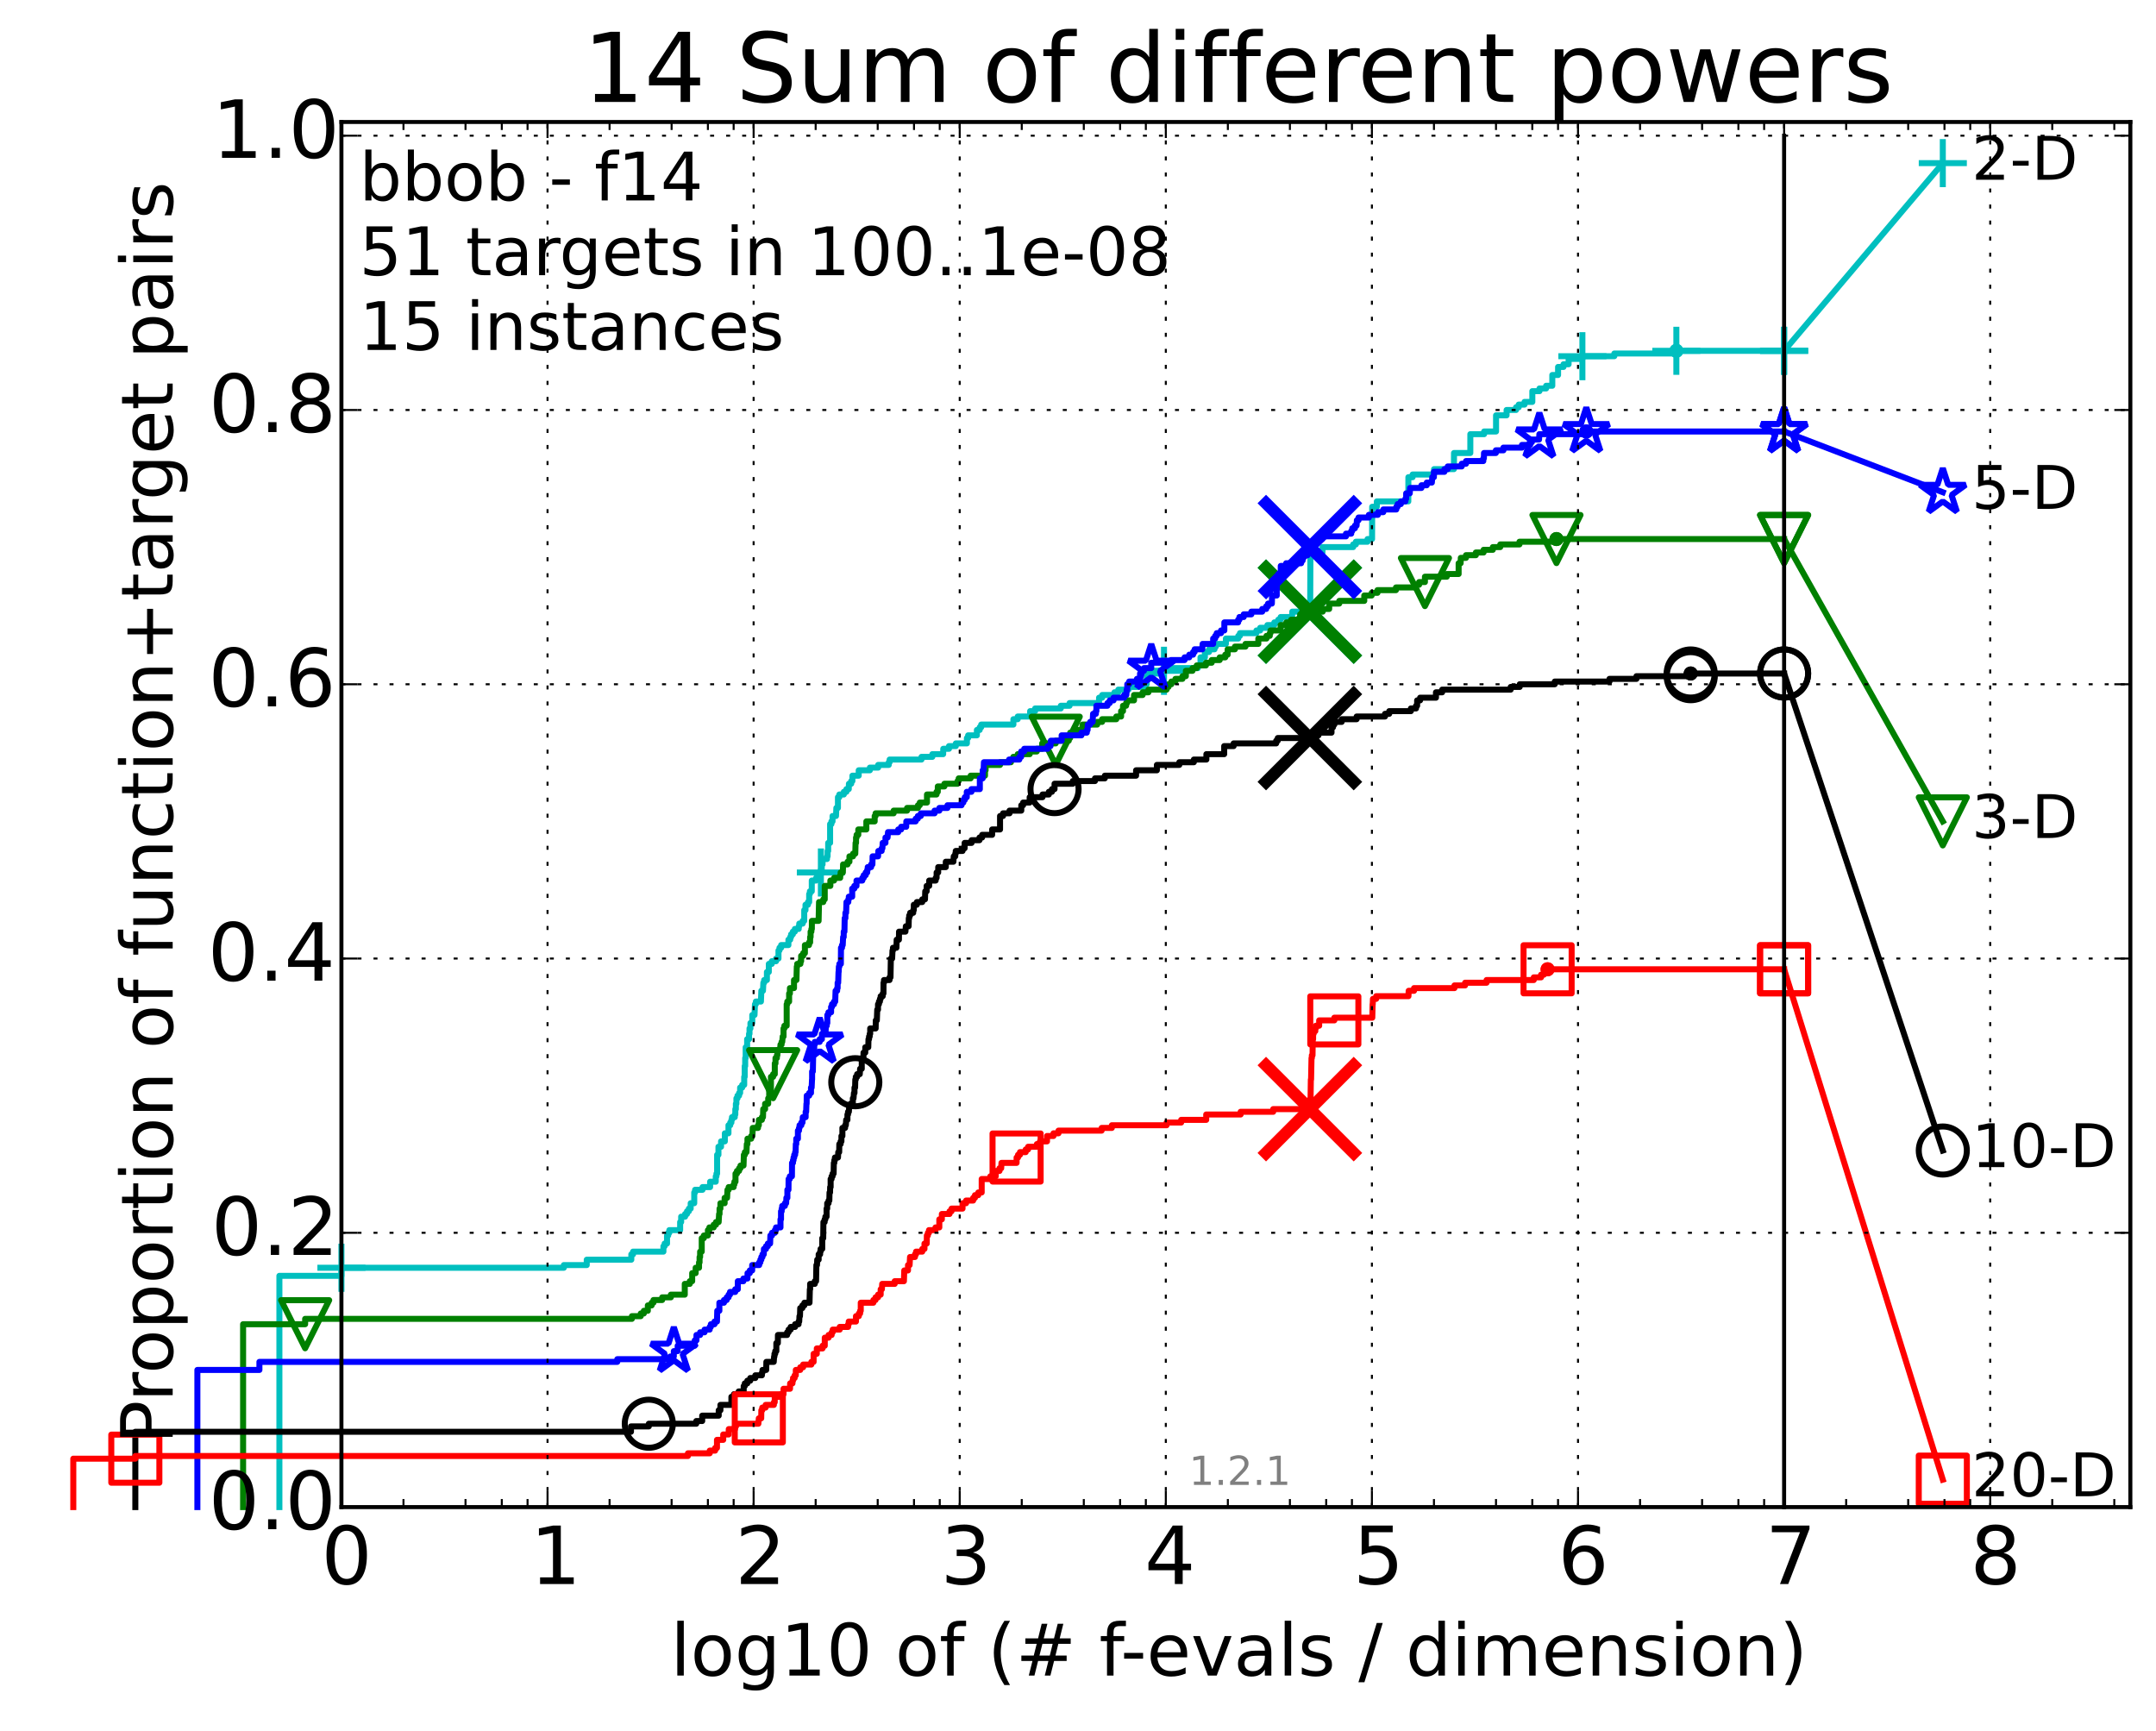 <?xml version="1.0" encoding="utf-8" standalone="no"?>
<!DOCTYPE svg PUBLIC "-//W3C//DTD SVG 1.1//EN"
  "http://www.w3.org/Graphics/SVG/1.1/DTD/svg11.dtd">
<!-- Created with matplotlib (http://matplotlib.org/) -->
<svg height="432pt" version="1.1" viewBox="0 0 538 432" width="538pt" xmlns="http://www.w3.org/2000/svg" xmlns:xlink="http://www.w3.org/1999/xlink">
 <defs>
  <style type="text/css">
*{stroke-linecap:butt;stroke-linejoin:round;}
  </style>
 </defs>
 <g id="figure_1">
  <g id="patch_1">
   <path d="
M0 432.436
L538.8 432.436
L538.8 0
L0 0
z
" style="fill:#ffffff;"/>
  </g>
  <g id="axes_1">
   <g id="patch_2">
    <path d="
M85.2 376.036
L531.6 376.036
L531.6 30.436
L85.2 30.436
z
" style="fill:#ffffff;"/>
   </g>
   <g id="line2d_1">
    <defs>
     <path d="
M0 1.5
C0.398 1.5 0.779 1.342 1.061 1.061
C1.342 0.779 1.5 0.398 1.5 0
C1.5 -0.398 1.342 -0.779 1.061 -1.061
C0.779 -1.342 0.398 -1.5 0 -1.5
C-0.398 -1.5 -0.779 -1.342 -1.061 -1.061
C-1.342 -0.779 -1.5 -0.398 -1.5 0
C-1.5 0.398 -1.342 0.779 -1.061 1.061
C-0.779 1.342 -0.398 1.5 0 1.5
z
" id="m977c291b42" style="stroke:#00bfbf;stroke-width:0.5;"/>
    </defs>
    <g>
     <use style="fill:#00bfbf;stroke:#00bfbf;stroke-width:0.5;" x="418.312" xlink:href="#m977c291b42" y="87.533"/>
     <use style="fill:#00bfbf;stroke:#00bfbf;stroke-width:0.5;" x="418.312" xlink:href="#m977c291b42" y="87.533"/>
    </g>
   </g>
   <g id="line2d_2">
    <path d="
M69.719 376.036
L69.719 318.336
L85.2 318.336
L85.2 316.323
L140.701 316.323
L140.701 315.652
L146.417 315.652
L146.417 314.31
L157.536 314.31
L157.536 312.968
L157.97 312.968
L157.97 312.297
L165.546 312.297
L165.546 310.955
L165.85 310.955
L165.85 310.284
L166.446 310.284
L166.446 308.272
L166.738 308.272
L166.738 307.601
L167.026 307.601
L167.026 306.93
L169.72 306.93
L169.72 304.917
L169.973 304.917
L169.973 303.575
L170.955 303.575
L170.955 302.904
L171.43 302.904
L171.43 302.233
L171.895 302.233
L171.895 301.562
L172.351 301.562
L172.351 300.22
L173.236 300.22
L173.236 297.537
L173.452 297.537
L173.452 296.866
L175.305 296.866
L175.305 296.195
L177.199 296.195
L177.199 294.853
L178.607 294.853
L178.607 293.511
L178.777 293.511
L178.777 292.84
L178.945 292.84
L178.945 288.143
L179.278 288.143
L179.278 286.131
L179.931 286.131
L179.931 284.789
L180.875 284.789
L180.875 282.776
L181.78 282.776
L181.78 280.763
L182.22 280.763
L182.22 280.092
L182.508 280.092
L182.508 279.421
L182.65 279.421
L182.65 278.75
L183.351 278.75
L183.351 278.079
L183.488 278.079
L183.488 276.737
L183.625 276.737
L183.625 275.396
L183.76 275.396
L183.76 274.054
L184.03 274.054
L184.03 273.383
L184.427 273.383
L184.427 272.712
L184.688 272.712
L184.688 271.37
L185.202 271.37
L185.202 270.699
L185.704 270.699
L185.704 268.686
L185.828 268.686
L185.828 266.002
L185.951 266.002
L185.951 263.99
L186.073 263.99
L186.073 261.306
L186.436 261.306
L186.436 259.293
L186.911 259.293
L186.911 257.951
L187.029 257.951
L187.029 256.609
L187.261 256.609
L187.261 255.267
L187.72 255.267
L187.72 253.255
L188.279 253.255
L188.39 250.571
L188.609 250.571
L188.609 249.9
L189.879 249.9
L189.982 247.216
L190.388 247.216
L190.488 245.203
L190.688 245.203
L190.688 244.532
L191.372 244.532
L191.372 242.52
L191.848 242.52
L191.848 240.507
L192.59 240.507
L192.59 239.836
L193.658 239.836
L193.658 239.165
L194.258 239.165
L194.258 237.152
L194.51 237.152
L194.51 236.481
L194.925 236.481
L194.925 235.81
L196.738 235.81
L196.738 234.468
L197.188 234.468
L197.188 233.797
L197.409 233.797
L197.409 233.127
L197.846 233.127
L197.846 232.456
L198.344 232.456
L198.344 231.785
L199.31 231.785
L199.31 231.114
L199.444 231.114
L199.444 230.443
L200.3 230.443
L200.3 229.772
L200.684 229.772
L200.684 227.088
L200.999 227.088
L200.999 225.746
L201.616 225.746
L201.616 225.075
L201.918 225.075
L201.918 223.062
L202.097 223.062
L202.097 222.392
L202.569 222.392
L202.569 219.708
L203.65 219.708
L203.65 219.037
L204.199 219.037
L204.199 218.366
L204.522 218.366
L204.522 217.695
L204.84 217.695
L204.84 217.024
L205.05 217.024
L205.05 215.682
L205.258 215.682
L205.258 214.34
L206.367 214.34
L206.367 213.669
L206.514 213.669
L206.514 212.327
L206.66 212.327
L206.66 210.315
L207.141 210.315
L207.141 205.618
L207.471 205.618
L207.471 204.947
L207.75 204.947
L207.75 203.605
L208.612 203.605
L208.701 201.592
L209.096 201.592
L209.096 198.909
L209.442 198.909
L209.442 198.238
L210.57 198.238
L210.57 197.567
L211.213 197.567
L211.213 196.896
L211.799 196.896
L211.838 195.554
L212.408 195.554
L212.408 194.883
L212.706 194.883
L212.706 193.541
L214.279 193.541
L214.279 192.199
L217.067 192.199
L217.067 191.528
L219.132 191.528
L219.132 190.857
L221.775 190.857
L221.775 190.187
L221.996 190.187
L221.996 189.516
L229.95 189.516
L229.95 188.845
L232.655 188.845
L232.655 188.174
L235.351 188.174
L235.378 186.832
L236.808 186.832
L236.808 186.161
L238.516 186.161
L238.516 185.49
L241.277 185.49
L241.277 184.148
L241.584 184.148
L241.584 183.477
L243.771 183.477
L243.771 182.135
L244.47 182.135
L244.47 181.464
L244.842 181.464
L244.842 180.793
L252.879 180.793
L252.879 179.452
L253.956 179.452
L253.956 178.781
L257.055 178.781
L257.055 177.439
L258.301 177.439
L258.301 176.768
L264.705 176.768
L264.705 176.097
L266.898 176.097
L266.898 175.426
L274.254 175.426
L274.254 174.084
L275.034 174.084
L275.034 173.413
L278.095 173.413
L278.095 172.742
L279.059 172.742
L279.059 172.071
L281.61 172.071
L281.61 171.4
L285.695 171.4
L285.695 170.729
L286.143 170.729
L286.143 168.717
L287.55 168.717
L287.55 168.046
L289.272 168.046
L289.272 167.375
L290.456 167.375
L290.456 166.704
L298.918 166.704
L298.918 166.033
L299.572 166.033
L299.572 164.02
L300.668 164.02
L300.668 162.678
L301.705 162.678
L301.705 162.007
L303.067 162.007
L303.067 161.336
L303.398 161.336
L303.398 160.665
L305.904 160.665
L305.904 159.323
L308.992 159.323
L308.992 158.652
L309.408 158.652
L309.408 157.982
L313.52 157.982
L313.52 157.311
L314.462 157.311
L314.462 156.64
L316.256 156.64
L316.256 155.969
L317.986 155.969
L317.986 155.298
L318.962 155.298
L318.962 154.627
L319.569 154.627
L319.569 153.956
L322.42 153.956
L322.468 152.614
L326.936 152.614
L326.994 137.853
L330.004 137.853
L330.004 136.511
L337.664 136.511
L337.664 135.841
L338.343 135.841
L338.343 135.17
L341.252 135.17
L341.252 134.499
L342.38 134.499
L342.411 126.447
L343.567 126.447
L343.567 125.106
L351.424 125.106
L351.443 119.067
L352.497 119.067
L352.497 118.396
L357.843 118.396
L357.854 117.054
L362.805 117.054
L362.832 113.029
L366.897 113.029
L366.903 108.332
L370.343 108.332
L370.343 107.661
L373.318 107.661
L373.321 103.636
L375.946 103.636
L375.952 102.294
L378.302 102.294
L378.302 101.623
L378.971 101.623
L378.971 100.952
L380.429 100.952
L380.429 100.281
L382.371 100.281
L382.373 97.597
L384.157 97.597
L384.157 96.926
L385.814 96.926
L385.814 96.255
L387.352 96.255
L387.355 93.572
L388.794 93.572
L388.795 91.559
L390.149 91.559
L390.149 90.888
L391.423 90.888
L391.426 89.546
L394.866 89.546
L394.866 88.875
L402.83 88.875
L402.83 88.204
L418.312 88.204
L418.312 87.533
L445.2 87.533
L445.2 87.533" style="fill:none;stroke:#00bfbf;stroke-linecap:square;stroke-width:1.5;"/>
   </g>
   <g id="line2d_3">
    <defs>
     <path d="
M-6 0
L6 0
M0 6
L0 -6" id="m3e4de746de" style="stroke:#00bfbf;stroke-width:1.5;"/>
    </defs>
    <g>
     <use style="fill:none;stroke:#00bfbf;stroke-width:1.5;" x="85.2" xlink:href="#m3e4de746de" y="316.323"/>
     <use style="fill:none;stroke:#00bfbf;stroke-width:1.5;" x="204.84" xlink:href="#m3e4de746de" y="217.695"/>
     <use style="fill:none;stroke:#00bfbf;stroke-width:1.5;" x="290.456" xlink:href="#m3e4de746de" y="167.375"/>
     <use style="fill:none;stroke:#00bfbf;stroke-width:1.5;" x="394.866" xlink:href="#m3e4de746de" y="88.875"/>
     <use style="fill:none;stroke:#00bfbf;stroke-width:1.5;" x="418.312" xlink:href="#m3e4de746de" y="87.533"/>
     <use style="fill:none;stroke:#00bfbf;stroke-width:1.5;" x="445.2" xlink:href="#m3e4de746de" y="87.533"/>
    </g>
   </g>
   <g id="line2d_4"/>
   <g id="line2d_5">
    <path clip-path="url(#p6ea69091fa)" d="
M326.862 152.614" style="fill:none;stroke:#00bfbf;stroke-linecap:square;"/>
    <defs>
     <path d="
M-12 12
L12 -12
M-12 -12
L12 12" id="m09e435d1d9" style="stroke:#00bfbf;stroke-width:3;"/>
    </defs>
    <g clip-path="url(#p6ea69091fa)">
     <use style="fill:#00bfbf;stroke:#00bfbf;stroke-width:3;" x="326.862" xlink:href="#m09e435d1d9" y="152.614"/>
    </g>
   </g>
   <g id="line2d_6">
    <defs>
     <path d="
M0 1.5
C0.398 1.5 0.779 1.342 1.061 1.061
C1.342 0.779 1.5 0.398 1.5 0
C1.5 -0.398 1.342 -0.779 1.061 -1.061
C0.779 -1.342 0.398 -1.5 0 -1.5
C-0.398 -1.5 -0.779 -1.342 -1.061 -1.061
C-1.342 -0.779 -1.5 -0.398 -1.5 0
C-1.5 0.398 -1.342 0.779 -1.061 1.061
C-0.779 1.342 -0.398 1.5 0 1.5
z
" id="mb0b177905e" style="stroke:#008000;stroke-width:0.5;"/>
    </defs>
    <g>
     <use style="fill:#008000;stroke:#008000;stroke-width:0.5;" x="388.395" xlink:href="#mb0b177905e" y="134.499"/>
     <use style="fill:#008000;stroke:#008000;stroke-width:0.5;" x="388.395" xlink:href="#mb0b177905e" y="134.499"/>
    </g>
   </g>
   <g id="line2d_7">
    <path d="
M60.662 376.036
L60.662 330.412
L76.144 330.412
L76.144 329.071
L157.682 329.071
L157.682 328.4
L159.89 328.4
L159.89 327.729
L160.664 327.729
L160.664 327.058
L161.657 327.058
L161.657 325.716
L162.608 325.716
L162.608 325.045
L163.068 325.045
L163.068 324.374
L165.238 324.374
L165.238 323.703
L167.405 323.703
L167.405 323.032
L170.875 323.032
L170.875 320.348
L172.124 320.348
L172.124 319.677
L172.724 319.677
L172.724 317.665
L173.594 317.665
L173.594 316.323
L174.432 316.323
L174.432 314.981
L174.569 314.981
L174.569 313.639
L174.704 313.639
L174.704 312.297
L175.107 312.297
L175.107 308.942
L175.632 308.942
L175.632 308.272
L176.648 308.272
L176.648 306.93
L177.017 306.93
L177.017 306.259
L178.089 306.259
L178.089 305.588
L178.663 305.588
L178.663 304.917
L179.334 304.917
L179.443 302.904
L179.553 302.904
L179.553 301.562
L179.769 301.562
L179.769 300.22
L180.823 300.22
L180.823 298.878
L181.432 298.878
L181.532 296.866
L181.829 296.866
L181.829 296.195
L183.073 296.195
L183.073 295.524
L183.259 295.524
L183.259 294.853
L183.534 294.853
L183.534 292.84
L183.895 292.84
L183.895 292.169
L184.427 292.169
L184.427 291.498
L184.775 291.498
L184.775 290.827
L185.538 290.827
L185.621 288.143
L185.869 288.143
L185.869 287.472
L186.276 287.472
L186.356 285.46
L186.516 285.46
L186.516 284.118
L187.453 284.118
L187.453 283.447
L187.757 283.447
L187.833 281.434
L189.147 281.434
L189.147 280.763
L189.359 280.763
L189.359 279.421
L190.118 279.421
L190.118 278.75
L190.388 278.75
L190.455 276.737
L190.918 276.737
L190.918 275.396
L191.691 275.396
L191.691 274.054
L191.942 274.054
L191.942 272.041
L192.376 272.041
L192.376 268.686
L192.922 268.686
L192.922 268.015
L193.337 268.015
L193.337 265.332
L193.513 265.332
L193.513 263.99
L193.86 263.99
L193.86 263.319
L193.974 263.319
L194.031 261.977
L194.649 261.977
L194.76 260.635
L195.034 260.635
L195.034 259.964
L195.197 259.964
L195.305 258.622
L195.519 258.622
L195.519 256.609
L195.731 256.609
L195.731 255.938
L196.305 255.938
L196.305 250.571
L196.459 250.571
L196.459 249.9
L196.914 249.9
L196.914 247.887
L197.113 247.887
L197.113 246.545
L198.132 246.545
L198.132 244.532
L198.74 244.532
L198.832 241.178
L198.924 241.178
L198.924 240.507
L199.733 240.507
L199.733 239.836
L199.909 239.836
L199.909 238.494
L200.428 238.494
L200.428 237.823
L200.852 237.823
L200.852 235.81
L201.878 235.81
L201.878 235.139
L202.157 235.139
L202.157 233.797
L202.275 233.797
L202.275 232.456
L202.471 232.456
L202.471 231.785
L202.588 231.785
L202.588 229.772
L204.271 229.772
L204.379 225.075
L205.429 225.075
L205.429 224.404
L205.802 224.404
L205.802 221.05
L207.204 221.05
L207.204 219.708
L208.132 219.708
L208.132 219.037
L209.655 219.037
L209.655 218.366
L209.768 218.366
L209.768 217.695
L210.324 217.695
L210.379 215.682
L211.501 215.682
L211.501 215.011
L211.966 215.011
L211.966 213.669
L212.866 213.669
L212.866 212.998
L213.423 212.998
L213.495 210.315
L213.614 210.315
L213.614 208.973
L213.755 208.973
L213.755 208.302
L214.175 208.302
L214.175 206.96
L216.186 206.96
L216.186 204.947
L218.263 204.947
L218.263 203.605
L218.493 203.605
L218.493 202.934
L222.999 202.934
L222.999 202.263
L226.348 202.263
L226.348 201.592
L229.059 201.592
L229.059 200.922
L229.518 200.922
L229.518 200.251
L231.316 200.251
L231.316 198.238
L233.696 198.238
L233.696 197.567
L234.013 197.567
L234.013 196.225
L235.662 196.225
L235.662 195.554
L238.943 195.554
L238.943 194.883
L239.224 194.883
L239.224 194.212
L242.209 194.212
L242.209 193.541
L245.794 193.541
L245.794 192.199
L245.945 192.199
L245.945 190.857
L249.551 190.857
L249.551 190.187
L252.268 190.187
L252.268 189.516
L252.861 189.516
L252.861 188.845
L253.962 188.845
L253.962 188.174
L256.953 188.174
L256.953 187.503
L258.718 187.503
L258.718 186.832
L260.055 186.832
L260.055 185.49
L263.44 185.49
L263.44 184.819
L266.7 184.819
L266.7 184.148
L267.045 184.148
L267.045 182.806
L268.902 182.806
L268.902 182.135
L270.072 182.135
L270.134 180.793
L273.788 180.793
L273.788 180.122
L275.016 180.122
L275.016 179.452
L278.562 179.452
L278.562 178.781
L279.753 178.781
L279.753 177.439
L280.229 177.439
L280.229 176.097
L281.003 176.097
L281.003 175.426
L281.231 175.426
L281.231 174.755
L282.98 174.755
L282.98 173.413
L285.125 173.413
L285.125 172.742
L286.582 172.742
L286.582 172.071
L291.109 172.071
L291.109 171.4
L291.587 171.4
L291.587 170.729
L292.29 170.729
L292.29 170.058
L293.309 170.058
L293.309 169.387
L295.066 169.387
L295.066 168.717
L295.912 168.717
L295.912 167.375
L297.575 167.375
L297.575 166.704
L298.617 166.704
L298.617 166.033
L300.925 166.033
L300.925 165.362
L302.363 165.362
L302.363 164.691
L304.362 164.691
L304.362 164.02
L305.748 164.02
L305.748 163.349
L306.344 163.349
L306.344 162.007
L308.158 162.007
L308.158 161.336
L310.797 161.336
L310.797 160.665
L313.997 160.665
L313.997 159.323
L316.036 159.323
L316.036 158.652
L316.859 158.652
L316.859 157.982
L317.037 157.982
L317.037 157.311
L319.561 157.311
L319.561 155.969
L320.979 155.969
L320.979 155.298
L322.191 155.298
L322.191 154.627
L324.436 154.627
L324.436 153.285
L324.93 153.285
L324.93 152.614
L330.067 152.614
L330.067 151.943
L331.681 151.943
L331.681 150.601
L334.193 150.601
L334.193 149.93
L340.435 149.93
L340.435 148.588
L342.283 148.588
L342.283 147.917
L343.732 147.917
L343.732 147.247
L348.342 147.247
L348.342 146.576
L352.853 146.576
L352.853 145.905
L354.119 145.905
L354.119 145.234
L355.572 145.234
L355.572 143.892
L361.025 143.892
L361.025 143.221
L363.981 143.221
L363.981 140.537
L364.48 140.537
L364.524 139.195
L365.818 139.195
L365.818 138.524
L368.282 138.524
L368.282 137.853
L370.215 137.853
L370.215 137.182
L372.514 137.182
L372.514 136.511
L374.365 136.511
L374.365 135.841
L379.164 135.841
L379.164 135.17
L388.395 135.17
L388.395 134.499
L445.2 134.499
L445.2 134.499" style="fill:none;stroke:#008000;stroke-linecap:square;stroke-width:1.5;"/>
   </g>
   <g id="line2d_8">
    <defs>
     <path d="
M-7.34788e-16 6
L6 -6
L-6 -6
z
" id="m397e16cd68" style="stroke:#008000;stroke-linejoin:miter;stroke-width:1.5;"/>
    </defs>
    <g>
     <use style="fill:none;stroke:#008000;stroke-linejoin:miter;stroke-width:1.5;" x="76.144" xlink:href="#m397e16cd68" y="330.412"/>
     <use style="fill:none;stroke:#008000;stroke-linejoin:miter;stroke-width:1.5;" x="192.922" xlink:href="#m397e16cd68" y="268.015"/>
     <use style="fill:none;stroke:#008000;stroke-linejoin:miter;stroke-width:1.5;" x="263.44" xlink:href="#m397e16cd68" y="184.819"/>
     <use style="fill:none;stroke:#008000;stroke-linejoin:miter;stroke-width:1.5;" x="355.572" xlink:href="#m397e16cd68" y="145.234"/>
     <use style="fill:none;stroke:#008000;stroke-linejoin:miter;stroke-width:1.5;" x="388.395" xlink:href="#m397e16cd68" y="134.499"/>
     <use style="fill:none;stroke:#008000;stroke-linejoin:miter;stroke-width:1.5;" x="445.2" xlink:href="#m397e16cd68" y="134.499"/>
    </g>
   </g>
   <g id="line2d_9"/>
   <g id="line2d_10">
    <path clip-path="url(#p6ea69091fa)" d="
M326.861 152.614" style="fill:none;stroke:#008000;stroke-linecap:square;"/>
    <defs>
     <path d="
M-12 12
L12 -12
M-12 -12
L12 12" id="m8c089fa6cd" style="stroke:#008000;stroke-width:3;"/>
    </defs>
    <g clip-path="url(#p6ea69091fa)">
     <use style="fill:#008000;stroke:#008000;stroke-width:3;" x="326.861" xlink:href="#m8c089fa6cd" y="152.614"/>
    </g>
   </g>
   <g id="line2d_11">
    <defs>
     <path d="
M0 1.5
C0.398 1.5 0.779 1.342 1.061 1.061
C1.342 0.779 1.5 0.398 1.5 0
C1.5 -0.398 1.342 -0.779 1.061 -1.061
C0.779 -1.342 0.398 -1.5 0 -1.5
C-0.398 -1.5 -0.779 -1.342 -1.061 -1.061
C-1.342 -0.779 -1.5 -0.398 -1.5 0
C-1.5 0.398 -1.342 0.779 -1.061 1.061
C-0.779 1.342 -0.398 1.5 0 1.5
z
" id="m76a7ce5b4a" style="stroke:#0000ff;stroke-width:0.5;"/>
    </defs>
    <g>
     <use style="fill:#0000ff;stroke:#0000ff;stroke-width:0.5;" x="395.841" xlink:href="#m76a7ce5b4a" y="107.661"/>
     <use style="fill:#0000ff;stroke:#0000ff;stroke-width:0.5;" x="395.841" xlink:href="#m76a7ce5b4a" y="107.661"/>
    </g>
   </g>
   <g id="line2d_12">
    <path d="
M49.253 376.036
L49.253 341.818
L64.734 341.818
L64.734 339.806
L154.035 339.806
L154.035 339.135
L167.254 339.135
L167.254 338.464
L168.143 338.464
L168.143 337.122
L169.103 337.122
L169.103 335.78
L173.366 335.78
L173.366 334.438
L173.793 334.438
L173.793 333.096
L174.704 333.096
L174.704 332.425
L175.813 332.425
L175.813 331.754
L177.09 331.754
L177.09 331.083
L177.38 331.083
L177.38 330.412
L178.298 330.412
L178.298 329.742
L178.912 329.742
L178.979 327.058
L179.509 327.058
L179.509 325.045
L180.658 325.045
L180.658 324.374
L181.332 324.374
L181.332 323.703
L181.81 323.703
L181.81 323.032
L182.161 323.032
L182.161 322.361
L183.461 322.361
L183.461 321.69
L184.11 321.69
L184.11 319.677
L185.504 319.677
L185.504 319.007
L186.532 319.007
L186.532 317.665
L187.099 317.665
L187.099 316.994
L187.697 316.994
L187.697 315.652
L189.443 315.652
L189.443 314.981
L189.735 314.981
L189.735 314.31
L189.982 314.31
L189.982 313.639
L190.267 313.639
L190.267 312.968
L190.588 312.968
L190.628 311.626
L191.14 311.626
L191.14 310.955
L191.602 310.955
L191.602 310.284
L192.167 310.284
L192.241 308.272
L192.644 308.272
L192.644 307.601
L193.36 307.601
L193.36 306.93
L193.64 306.93
L193.64 306.259
L194.76 306.259
L194.76 304.246
L194.892 304.246
L194.892 302.233
L195.056 302.233
L195.056 301.562
L195.186 301.562
L195.186 300.891
L195.858 300.891
L195.858 300.22
L196.17 300.22
L196.232 298.878
L196.479 298.878
L196.479 296.866
L196.753 296.866
L196.783 294.182
L197.083 294.182
L197.083 293.511
L197.614 293.511
L197.643 290.156
L197.874 290.156
L197.874 289.485
L198.018 289.485
L198.018 288.814
L198.189 288.814
L198.189 288.143
L198.415 288.143
L198.415 287.472
L198.527 287.472
L198.583 285.46
L198.694 285.46
L198.694 284.118
L199.106 284.118
L199.106 282.105
L199.377 282.105
L199.377 281.434
L199.511 281.434
L199.511 280.763
L199.961 280.763
L199.961 280.092
L200.248 280.092
L200.325 278.75
L201.036 278.75
L201.036 277.408
L201.161 277.408
L201.235 275.396
L201.284 275.396
L201.309 273.383
L201.918 273.383
L201.918 272.712
L202.37 272.712
L202.37 271.37
L202.534 271.37
L202.627 269.357
L202.65 269.357
L202.65 267.344
L202.835 267.344
L202.927 262.648
L203.019 262.648
L203.019 261.977
L203.178 261.977
L203.178 260.635
L203.314 260.635
L203.314 259.964
L204.543 259.964
L204.543 259.293
L205.092 259.293
L205.092 257.951
L205.99 257.951
L206.09 255.938
L206.308 255.938
L206.308 255.267
L206.446 255.267
L206.446 253.255
L206.718 253.255
L206.718 252.584
L207.386 252.584
L207.386 251.242
L207.611 251.242
L207.611 250.571
L208.108 250.571
L208.108 249.9
L208.415 249.9
L208.505 247.216
L208.895 247.216
L208.895 246.545
L209.017 246.545
L209.017 245.203
L209.157 245.203
L209.243 242.52
L209.278 242.52
L209.33 241.178
L209.45 241.178
L209.45 240.507
L209.824 240.507
L209.858 236.481
L210.109 236.481
L210.109 235.81
L210.291 235.81
L210.39 233.797
L210.537 233.797
L210.537 232.456
L210.716 232.456
L210.781 229.101
L210.958 229.101
L210.958 227.759
L211.133 227.759
L211.229 225.075
L211.683 225.075
L211.683 224.404
L211.807 224.404
L211.807 223.733
L212.654 223.733
L212.654 221.721
L213.183 221.721
L213.183 221.05
L213.727 221.05
L213.727 219.708
L215.179 219.708
L215.179 219.037
L215.534 219.037
L215.534 218.366
L216.025 218.366
L216.025 217.695
L216.405 217.695
L216.405 217.024
L216.53 217.024
L216.53 216.353
L217.375 216.353
L217.375 215.682
L217.698 215.682
L217.745 213.669
L219.109 213.669
L219.176 212.327
L220.003 212.327
L220.003 211.657
L220.195 211.657
L220.258 210.315
L220.955 210.315
L220.955 208.973
L221.482 208.973
L221.591 207.631
L224.138 207.631
L224.138 206.96
L224.872 206.96
L224.872 206.289
L226.133 206.289
L226.157 204.947
L228.489 204.947
L228.489 204.276
L229.031 204.276
L229.031 203.605
L229.781 203.605
L229.781 202.934
L233.209 202.934
L233.209 202.263
L234.407 202.263
L234.407 201.592
L236.427 201.592
L236.427 200.922
L239.937 200.922
L239.937 200.251
L240.383 200.251
L240.383 199.58
L240.758 199.58
L240.758 198.909
L241.246 198.909
L241.246 197.567
L242.408 197.567
L242.408 196.896
L244.505 196.896
L244.505 194.212
L245.218 194.212
L245.218 192.199
L245.452 192.199
L245.524 190.187
L251.798 190.187
L251.798 189.516
L254.356 189.516
L254.356 188.845
L254.819 188.845
L254.819 187.503
L255.58 187.503
L255.58 186.832
L261.434 186.832
L261.434 186.161
L262.135 186.161
L262.219 184.819
L264.917 184.819
L264.917 183.477
L269.859 183.477
L269.859 182.806
L271.192 182.806
L271.192 182.135
L271.397 182.135
L271.45 180.793
L272.042 180.793
L272.042 180.122
L272.66 180.122
L272.758 178.11
L273.456 178.11
L273.456 177.439
L273.593 177.439
L273.593 176.097
L276.346 176.097
L276.346 175.426
L276.919 175.426
L276.919 174.755
L277.872 174.755
L277.872 174.084
L280.507 174.084
L280.507 173.413
L281.064 173.413
L281.153 172.071
L281.295 172.071
L281.295 170.729
L281.767 170.729
L281.767 170.058
L283.703 170.058
L283.703 169.387
L284.483 169.387
L284.483 168.046
L284.7 168.046
L284.7 167.375
L285.459 167.375
L285.459 166.704
L287.277 166.704
L287.277 165.362
L292.21 165.362
L292.21 164.691
L295.597 164.691
L295.597 164.02
L296.759 164.02
L296.759 163.349
L297.718 163.349
L297.718 162.678
L298.104 162.678
L298.104 162.007
L300.01 162.007
L300.094 160.665
L302.725 160.665
L302.725 159.323
L303.238 159.323
L303.238 158.652
L303.611 158.652
L303.611 157.982
L304.685 157.982
L304.685 157.311
L305.518 157.311
L305.518 155.298
L308.963 155.298
L308.963 154.627
L309.284 154.627
L309.284 153.956
L310.353 153.956
L310.353 153.285
L312.257 153.285
L312.257 152.614
L314.975 152.614
L314.975 151.943
L315.968 151.943
L315.968 151.272
L316.42 151.272
L316.42 150.601
L317.371 150.601
L317.434 148.588
L318.598 148.588
L318.598 145.234
L319.015 145.234
L319.015 143.221
L319.596 143.221
L319.596 141.208
L320.944 141.208
L320.944 140.537
L324.685 140.537
L324.685 139.866
L325.053 139.866
L325.053 138.524
L326.303 138.524
L326.303 137.853
L326.562 137.853
L326.592 136.511
L327.557 136.511
L327.557 135.841
L328.018 135.841
L328.018 135.17
L328.262 135.17
L328.262 134.499
L329.928 134.499
L329.928 133.828
L335.87 133.828
L335.87 133.157
L337.178 133.157
L337.178 132.486
L337.436 132.486
L337.436 131.815
L338.098 131.815
L338.098 131.144
L338.517 131.144
L338.591 129.802
L339.004 129.802
L339.004 129.131
L341.575 129.131
L341.575 128.46
L343.824 128.46
L343.824 127.789
L345.183 127.789
L345.183 127.118
L348.43 127.118
L348.43 126.447
L348.762 126.447
L348.762 125.776
L349.567 125.776
L349.567 125.106
L350.697 125.106
L350.697 124.435
L350.89 124.435
L350.89 123.093
L351.791 123.093
L351.85 121.751
L354.698 121.751
L354.698 121.08
L356.027 121.08
L356.027 120.409
L357.3 120.409
L357.4 119.067
L357.807 119.067
L357.807 117.725
L360.439 117.725
L360.439 117.054
L361.264 117.054
L361.264 116.383
L364.755 116.383
L364.755 115.712
L365.822 115.712
L365.822 115.041
L370.137 115.041
L370.137 114.371
L370.285 114.371
L370.314 113.029
L373.273 113.029
L373.273 112.358
L375.156 112.358
L375.156 111.687
L379.782 111.687
L379.782 111.016
L381.839 111.016
L381.839 110.345
L382.253 110.345
L382.253 109.674
L384.05 109.674
L384.129 108.332
L395.841 108.332
L395.841 107.661
L445.2 107.661
L445.2 107.661" style="fill:none;stroke:#0000ff;stroke-linecap:square;stroke-width:1.5;"/>
   </g>
   <g id="line2d_13">
    <defs>
     <path d="
M3.67394e-16 -6
L-1.347 -1.854
L-5.706 -1.854
L-2.18 0.708
L-3.527 4.854
L-4.20996e-16 2.292
L3.527 4.854
L2.18 0.708
L5.706 -1.854
L1.347 -1.854
z
" id="m0933169453" style="stroke:#0000ff;stroke-linejoin:bevel;stroke-width:1.5;"/>
    </defs>
    <g>
     <use style="fill:none;stroke:#0000ff;stroke-linejoin:bevel;stroke-width:1.5;" x="168.143" xlink:href="#m0933169453" y="337.122"/>
     <use style="fill:none;stroke:#0000ff;stroke-linejoin:bevel;stroke-width:1.5;" x="204.543" xlink:href="#m0933169453" y="259.964"/>
     <use style="fill:none;stroke:#0000ff;stroke-linejoin:bevel;stroke-width:1.5;" x="287.277" xlink:href="#m0933169453" y="166.704"/>
     <use style="fill:none;stroke:#0000ff;stroke-linejoin:bevel;stroke-width:1.5;" x="384.129" xlink:href="#m0933169453" y="109.003"/>
     <use style="fill:none;stroke:#0000ff;stroke-linejoin:bevel;stroke-width:1.5;" x="395.841" xlink:href="#m0933169453" y="107.661"/>
     <use style="fill:none;stroke:#0000ff;stroke-linejoin:bevel;stroke-width:1.5;" x="445.2" xlink:href="#m0933169453" y="107.661"/>
    </g>
   </g>
   <g id="line2d_14"/>
   <g id="line2d_15">
    <path clip-path="url(#p6ea69091fa)" d="
M326.861 136.511" style="fill:none;stroke:#0000ff;stroke-linecap:square;"/>
    <defs>
     <path d="
M-12 12
L12 -12
M-12 -12
L12 12" id="ma4a355cd2c" style="stroke:#0000ff;stroke-width:3;"/>
    </defs>
    <g clip-path="url(#p6ea69091fa)">
     <use style="fill:#0000ff;stroke:#0000ff;stroke-width:3;" x="326.861" xlink:href="#ma4a355cd2c" y="136.511"/>
    </g>
   </g>
   <g id="line2d_16">
    <defs>
     <path d="
M0 1.5
C0.398 1.5 0.779 1.342 1.061 1.061
C1.342 0.779 1.5 0.398 1.5 0
C1.5 -0.398 1.342 -0.779 1.061 -1.061
C0.779 -1.342 0.398 -1.5 0 -1.5
C-0.398 -1.5 -0.779 -1.342 -1.061 -1.061
C-1.342 -0.779 -1.5 -0.398 -1.5 0
C-1.5 0.398 -1.342 0.779 -1.061 1.061
C-0.779 1.342 -0.398 1.5 0 1.5
z
" id="m66763a63fb" style="stroke:#000000;stroke-width:0.5;"/>
    </defs>
    <g>
     <use style="stroke:#000000;stroke-width:0.5;" x="421.888" xlink:href="#m66763a63fb" y="168.046"/>
     <use style="stroke:#000000;stroke-width:0.5;" x="421.888" xlink:href="#m66763a63fb" y="168.046"/>
    </g>
   </g>
   <g id="line2d_17">
    <path d="
M33.771 376.036
L33.771 357.25
L157.449 357.25
L157.449 355.908
L161.899 355.908
L161.899 355.237
L173.75 355.237
L173.75 354.566
L175.226 354.566
L175.226 353.224
L179.345 353.224
L179.345 351.882
L179.769 351.882
L179.769 350.541
L182.508 350.541
L182.508 348.528
L183.157 348.528
L183.157 347.857
L184.322 347.857
L184.322 347.186
L185.579 347.186
L185.579 345.844
L185.852 345.844
L185.852 345.173
L186.484 345.173
L186.484 344.502
L187.215 344.502
L187.215 343.831
L188.478 343.831
L188.478 343.16
L190.125 343.16
L190.125 342.489
L190.267 342.489
L190.267 341.818
L191.198 341.818
L191.237 339.806
L193.077 339.806
L193.166 338.464
L193.254 338.464
L193.254 337.793
L193.448 337.793
L193.448 337.122
L193.727 337.122
L193.727 335.109
L194.105 335.109
L194.122 333.096
L196.418 333.096
L196.418 332.425
L196.783 332.425
L196.783 331.754
L197.306 331.754
L197.306 331.083
L198.401 331.083
L198.401 330.412
L199.269 330.412
L199.269 329.742
L199.431 329.742
L199.498 328.4
L199.618 328.4
L199.684 326.387
L200.222 326.387
L200.222 325.716
L200.722 325.716
L200.722 325.045
L202.002 325.045
L202.085 321.69
L202.157 321.69
L202.157 320.348
L203.314 320.348
L203.314 319.677
L203.639 319.677
L203.717 315.652
L203.871 315.652
L203.926 314.31
L204.285 314.31
L204.285 312.968
L204.65 312.968
L204.65 312.297
L204.766 312.297
L204.766 311.626
L205.175 311.626
L205.185 308.942
L205.422 308.942
L205.474 304.917
L205.779 304.917
L205.779 304.246
L205.96 304.246
L205.96 303.575
L206.259 303.575
L206.259 301.562
L206.416 301.562
L206.416 300.22
L206.757 300.22
L206.757 299.549
L206.95 299.549
L206.998 297.537
L207.131 297.537
L207.15 296.195
L207.273 296.195
L207.273 294.182
L207.508 294.182
L207.508 293.511
L207.759 293.511
L207.759 292.84
L208.017 292.84
L208.071 290.156
L208.19 290.156
L208.19 289.485
L208.343 289.485
L208.343 288.814
L209.105 288.814
L209.174 287.472
L209.407 287.472
L209.442 285.46
L209.765 285.46
L209.765 284.789
L209.967 284.789
L209.967 283.447
L210.208 283.447
L210.208 281.434
L210.878 281.434
L210.878 280.763
L211.07 280.763
L211.149 279.421
L211.465 279.421
L211.465 278.079
L211.613 278.079
L211.613 277.408
L211.822 277.408
L211.907 276.067
L212.242 276.067
L212.242 275.396
L212.817 275.396
L212.817 274.054
L212.986 274.054
L213.088 272.712
L213.226 272.712
L213.226 271.37
L213.378 271.37
L213.428 269.357
L213.549 269.357
L213.549 268.686
L213.882 268.686
L213.882 268.015
L214.547 268.015
L214.629 266.673
L215.039 266.673
L215.039 263.99
L215.462 263.99
L215.476 262.648
L215.916 262.648
L215.916 261.306
L216.667 261.306
L216.717 259.293
L216.858 259.293
L216.858 258.622
L217.024 258.622
L217.024 257.951
L217.146 257.951
L217.146 256.609
L218.506 256.609
L218.54 254.597
L218.801 254.597
L218.903 251.913
L219.098 251.913
L219.098 250.571
L219.325 250.571
L219.325 249.9
L219.572 249.9
L219.572 249.229
L219.756 249.229
L219.756 248.558
L220.274 248.558
L220.274 247.887
L220.453 247.887
L220.469 245.203
L220.584 245.203
L220.584 244.532
L221.971 244.532
L221.971 243.862
L222.21 243.862
L222.301 239.165
L222.622 239.165
L222.712 237.152
L222.826 237.152
L222.826 236.481
L223.689 236.481
L223.753 234.468
L224.315 234.468
L224.341 232.456
L225.937 232.456
L226.039 231.114
L226.73 231.114
L226.781 229.101
L226.876 229.101
L226.876 228.43
L227.114 228.43
L227.114 227.759
L227.878 227.759
L227.878 227.088
L228.028 227.088
L228.028 225.746
L228.783 225.746
L228.783 225.075
L230.134 225.075
L230.134 224.404
L230.816 224.404
L230.878 222.392
L231.23 222.392
L231.23 221.05
L231.864 221.05
L231.864 219.708
L233.485 219.708
L233.485 219.037
L233.72 219.037
L233.72 217.695
L234.107 217.695
L234.119 216.353
L236.01 216.353
L236.01 215.011
L237.906 215.011
L237.997 213.669
L238.373 213.669
L238.373 212.998
L238.488 212.998
L238.488 212.327
L240.191 212.327
L240.191 211.657
L240.709 211.657
L240.711 210.315
L242.444 210.315
L242.444 209.644
L244.414 209.644
L244.414 208.973
L245.076 208.973
L245.076 208.302
L247.574 208.302
L247.574 206.96
L249.545 206.96
L249.549 203.605
L250.297 203.605
L250.297 202.934
L251.913 202.934
L251.913 202.263
L254.849 202.263
L254.849 200.922
L255.304 200.922
L255.304 200.251
L256.939 200.251
L256.939 198.909
L260.142 198.909
L260.142 198.238
L261.724 198.238
L261.724 197.567
L262.493 197.567
L262.493 196.896
L263.147 196.896
L263.147 195.554
L267.704 195.554
L267.704 194.883
L273.234 194.883
L273.234 194.212
L275.695 194.212
L275.695 193.541
L283.495 193.541
L283.495 192.199
L288.685 192.199
L288.685 190.857
L294.281 190.857
L294.281 190.187
L297.907 190.187
L297.907 189.516
L301.036 189.516
L301.036 188.174
L305.48 188.174
L305.48 186.161
L307.836 186.161
L307.836 185.49
L318.453 185.49
L318.453 184.819
L318.848 184.819
L318.848 184.148
L328.419 184.148
L328.419 183.477
L329.014 183.477
L329.014 182.806
L332.262 182.806
L332.262 181.464
L332.638 181.464
L332.638 180.793
L332.972 180.793
L332.972 180.122
L334.798 180.122
L334.798 179.452
L338.532 179.452
L338.532 178.781
L345.606 178.781
L345.606 178.11
L346.662 178.11
L346.662 177.439
L352.064 177.439
L352.064 176.768
L353.348 176.768
L353.348 176.097
L353.627 176.097
L353.627 174.755
L354.369 174.755
L354.369 174.084
L358.325 174.084
L358.325 172.742
L359.871 172.742
L359.871 172.071
L376.971 172.071
L376.971 171.4
L379.223 171.4
L379.223 170.729
L387.972 170.729
L387.972 170.058
L401.624 170.058
L401.624 169.387
L408.357 169.387
L408.357 168.717
L421.888 168.717
L421.888 168.046
L445.2 168.046
L445.2 168.046" style="fill:none;stroke:#000000;stroke-linecap:square;stroke-width:1.5;"/>
   </g>
   <g id="line2d_18">
    <defs>
     <path d="
M0 6
C1.591 6 3.117 5.368 4.243 4.243
C5.368 3.117 6 1.591 6 0
C6 -1.591 5.368 -3.117 4.243 -4.243
C3.117 -5.368 1.591 -6 0 -6
C-1.591 -6 -3.117 -5.368 -4.243 -4.243
C-5.368 -3.117 -6 -1.591 -6 0
C-6 1.591 -5.368 3.117 -4.243 4.243
C-3.117 5.368 -1.591 6 0 6
z
" id="ma42492ef9b" style="stroke:#000000;stroke-width:1.5;"/>
    </defs>
    <g>
     <use style="fill:none;stroke:#000000;stroke-width:1.5;" x="161.899" xlink:href="#ma42492ef9b" y="355.237"/>
     <use style="fill:none;stroke:#000000;stroke-width:1.5;" x="213.428" xlink:href="#ma42492ef9b" y="270.028"/>
     <use style="fill:none;stroke:#000000;stroke-width:1.5;" x="263.147" xlink:href="#ma42492ef9b" y="196.896"/>
     <use style="fill:none;stroke:#000000;stroke-width:1.5;" x="421.888" xlink:href="#ma42492ef9b" y="168.717"/>
     <use style="fill:none;stroke:#000000;stroke-width:1.5;" x="421.888" xlink:href="#ma42492ef9b" y="168.046"/>
     <use style="fill:none;stroke:#000000;stroke-width:1.5;" x="445.2" xlink:href="#ma42492ef9b" y="168.046"/>
    </g>
   </g>
   <g id="line2d_19"/>
   <g id="line2d_20">
    <path clip-path="url(#p6ea69091fa)" d="
M326.861 184.148" style="fill:none;stroke:#000000;stroke-linecap:square;"/>
    <defs>
     <path d="
M-12 12
L12 -12
M-12 -12
L12 12" id="m47417b404f" style="stroke:#000000;stroke-width:3;"/>
    </defs>
    <g clip-path="url(#p6ea69091fa)">
     <use style="stroke:#000000;stroke-width:3;" x="326.861" xlink:href="#m47417b404f" y="184.148"/>
    </g>
   </g>
   <g id="line2d_21">
    <defs>
     <path d="
M0 1.5
C0.398 1.5 0.779 1.342 1.061 1.061
C1.342 0.779 1.5 0.398 1.5 0
C1.5 -0.398 1.342 -0.779 1.061 -1.061
C0.779 -1.342 0.398 -1.5 0 -1.5
C-0.398 -1.5 -0.779 -1.342 -1.061 -1.061
C-1.342 -0.779 -1.5 -0.398 -1.5 0
C-1.5 0.398 -1.342 0.779 -1.061 1.061
C-0.779 1.342 -0.398 1.5 0 1.5
z
" id="ma07bdd5909" style="stroke:#ff0000;stroke-width:0.5;"/>
    </defs>
    <g>
     <use style="fill:#ff0000;stroke:#ff0000;stroke-width:0.5;" x="386.181" xlink:href="#ma07bdd5909" y="241.849"/>
     <use style="fill:#ff0000;stroke:#ff0000;stroke-width:0.5;" x="386.181" xlink:href="#ma07bdd5909" y="241.849"/>
    </g>
   </g>
   <g id="line2d_22">
    <path d="
M18.29 376.036
L18.29 363.959
L33.771 363.959
L33.771 363.288
L171.664 363.288
L171.664 362.617
L177.108 362.617
L177.108 361.947
L178.453 361.947
L178.453 361.276
L178.912 361.276
L178.912 359.263
L180.47 359.263
L180.47 357.921
L181.824 357.921
L181.854 356.579
L183.406 356.579
L183.406 355.908
L183.652 355.908
L183.652 355.237
L189.242 355.237
L189.348 353.895
L189.951 353.895
L189.982 351.882
L190.206 351.882
L190.206 351.212
L191.052 351.212
L191.052 350.541
L193.112 350.541
L193.112 349.87
L193.325 349.87
L193.325 348.528
L194.859 348.528
L194.859 347.857
L195.516 347.857
L195.516 346.515
L197.136 346.515
L197.165 345.173
L197.752 345.173
L197.752 344.502
L197.889 344.502
L197.889 343.831
L198.295 343.831
L198.295 343.16
L198.583 343.16
L198.583 341.818
L199.691 341.818
L199.691 341.147
L200.409 341.147
L200.409 340.477
L202.463 340.477
L202.463 339.806
L203.025 339.806
L203.025 337.793
L203.822 337.793
L203.822 336.451
L205.258 336.451
L205.258 335.78
L205.809 335.78
L205.809 333.767
L206.762 333.767
L206.762 333.096
L207.527 333.096
L207.527 332.425
L207.787 332.425
L207.787 331.754
L209.54 331.754
L209.54 331.083
L211.636 331.083
L211.636 330.412
L211.791 330.412
L211.791 329.742
L213.592 329.742
L213.592 328.4
L214.31 328.4
L214.31 327.729
L214.632 327.729
L214.632 327.058
L214.791 327.058
L214.791 325.045
L217.939 325.045
L217.939 324.374
L218.475 324.374
L218.475 323.703
L219.104 323.703
L219.104 323.032
L219.759 323.032
L219.759 321.69
L220.059 321.69
L220.142 320.348
L223.262 320.348
L223.262 319.677
L225.559 319.677
L225.646 316.994
L226.579 316.994
L226.579 315.652
L226.98 315.652
L227.087 313.639
L228.317 313.639
L228.317 312.968
L228.584 312.968
L228.584 312.297
L230.139 312.297
L230.139 311.626
L230.689 311.626
L230.689 310.284
L231.253 310.284
L231.284 308.272
L231.538 308.272
L231.538 307.601
L231.816 307.601
L231.816 306.93
L233.434 306.93
L233.434 306.259
L234.393 306.259
L234.393 304.246
L235.025 304.246
L235.025 302.904
L236.941 302.904
L236.941 302.233
L237.441 302.233
L237.441 301.562
L240.189 301.562
L240.189 300.22
L241.076 300.22
L241.076 299.549
L242.838 299.549
L242.838 298.878
L243.288 298.878
L243.288 298.207
L244.116 298.207
L244.116 297.537
L244.968 297.537
L244.968 294.182
L247.116 294.182
L247.116 293.511
L248.472 293.511
L248.472 292.169
L249.411 292.169
L249.411 291.498
L249.833 291.498
L249.904 290.156
L253.677 290.156
L253.677 288.814
L254.036 288.814
L254.036 288.143
L254.518 288.143
L254.518 287.472
L255.953 287.472
L255.953 286.802
L256.55 286.802
L256.55 286.131
L258.738 286.131
L258.738 285.46
L259.501 285.46
L259.501 284.789
L261.269 284.789
L261.269 283.447
L262.883 283.447
L262.883 282.776
L264.133 282.776
L264.133 282.105
L274.899 282.105
L274.899 281.434
L277.445 281.434
L277.445 280.763
L291.107 280.763
L291.107 280.092
L294.746 280.092
L294.746 279.421
L300.994 279.421
L300.994 278.079
L309.587 278.079
L309.587 277.408
L317.707 277.408
L317.707 276.737
L326.903 276.737
L326.962 274.054
L327.033 274.054
L327.103 269.357
L327.161 269.357
L327.27 263.99
L327.352 263.99
L327.352 263.319
L327.522 263.319
L327.584 259.293
L327.665 259.293
L327.667 257.951
L327.8 257.951
L327.8 257.28
L328.215 257.28
L328.215 256.609
L328.335 256.609
L328.335 255.938
L329.181 255.938
L329.181 254.597
L332.963 254.597
L332.963 253.926
L342.436 253.926
L342.514 250.571
L342.548 250.571
L342.603 249.229
L343.408 249.229
L343.408 248.558
L351.462 248.558
L351.514 247.216
L352.853 247.216
L352.853 246.545
L362.94 246.545
L362.94 245.874
L365.593 245.874
L365.593 245.203
L370.958 245.203
L370.958 244.532
L382.735 244.532
L382.735 243.862
L384.555 243.862
L384.555 243.191
L385.263 243.191
L385.263 242.52
L386.181 242.52
L386.181 241.849
L445.2 241.849
L445.2 241.849" style="fill:none;stroke:#ff0000;stroke-linecap:square;stroke-width:1.5;"/>
   </g>
   <g id="line2d_23">
    <defs>
     <path d="
M-6 6
L6 6
L6 -6
L-6 -6
z
" id="m9d489a7eec" style="stroke:#ff0000;stroke-linejoin:miter;stroke-width:1.5;"/>
    </defs>
    <g>
     <use style="fill:none;stroke:#ff0000;stroke-linejoin:miter;stroke-width:1.5;" x="33.771" xlink:href="#m9d489a7eec" y="363.959"/>
     <use style="fill:none;stroke:#ff0000;stroke-linejoin:miter;stroke-width:1.5;" x="189.348" xlink:href="#m9d489a7eec" y="353.895"/>
     <use style="fill:none;stroke:#ff0000;stroke-linejoin:miter;stroke-width:1.5;" x="253.677" xlink:href="#m9d489a7eec" y="288.814"/>
     <use style="fill:none;stroke:#ff0000;stroke-linejoin:miter;stroke-width:1.5;" x="332.963" xlink:href="#m9d489a7eec" y="254.597"/>
     <use style="fill:none;stroke:#ff0000;stroke-linejoin:miter;stroke-width:1.5;" x="386.181" xlink:href="#m9d489a7eec" y="241.849"/>
     <use style="fill:none;stroke:#ff0000;stroke-linejoin:miter;stroke-width:1.5;" x="445.2" xlink:href="#m9d489a7eec" y="241.849"/>
    </g>
   </g>
   <g id="line2d_24"/>
   <g id="line2d_25">
    <path clip-path="url(#p6ea69091fa)" d="
M326.861 276.737" style="fill:none;stroke:#ff0000;stroke-linecap:square;"/>
    <defs>
     <path d="
M-12 12
L12 -12
M-12 -12
L12 12" id="m4e2b024d89" style="stroke:#ff0000;stroke-width:3;"/>
    </defs>
    <g clip-path="url(#p6ea69091fa)">
     <use style="fill:#ff0000;stroke:#ff0000;stroke-width:3;" x="326.861" xlink:href="#m4e2b024d89" y="276.737"/>
    </g>
   </g>
   <g id="line2d_26">
    <path d="
M445.2 241.849
L484.8 369.193" style="fill:none;stroke:#ff0000;stroke-linecap:square;stroke-width:1.5;"/>
    <g>
     <use style="fill:none;stroke:#ff0000;stroke-linejoin:miter;stroke-width:1.5;" x="445.2" xlink:href="#m9d489a7eec" y="241.849"/>
     <use style="fill:none;stroke:#ff0000;stroke-linejoin:miter;stroke-width:1.5;" x="484.8" xlink:href="#m9d489a7eec" y="369.193"/>
    </g>
   </g>
   <g id="line2d_27">
    <path d="
M445.2 168.046
L484.8 287.07" style="fill:none;stroke:#000000;stroke-linecap:square;stroke-width:1.5;"/>
    <g>
     <use style="fill:none;stroke:#000000;stroke-width:1.5;" x="445.2" xlink:href="#ma42492ef9b" y="168.046"/>
     <use style="fill:none;stroke:#000000;stroke-width:1.5;" x="484.8" xlink:href="#ma42492ef9b" y="287.07"/>
    </g>
   </g>
   <g id="line2d_28">
    <path d="
M445.2 134.499
L484.8 204.947" style="fill:none;stroke:#008000;stroke-linecap:square;stroke-width:1.5;"/>
    <g>
     <use style="fill:none;stroke:#008000;stroke-linejoin:miter;stroke-width:1.5;" x="445.2" xlink:href="#m397e16cd68" y="134.499"/>
     <use style="fill:none;stroke:#008000;stroke-linejoin:miter;stroke-width:1.5;" x="484.8" xlink:href="#m397e16cd68" y="204.947"/>
    </g>
   </g>
   <g id="line2d_29">
    <path d="
M445.2 107.661
L484.8 122.824" style="fill:none;stroke:#0000ff;stroke-linecap:square;stroke-width:1.5;"/>
    <g>
     <use style="fill:none;stroke:#0000ff;stroke-linejoin:bevel;stroke-width:1.5;" x="445.2" xlink:href="#m0933169453" y="107.661"/>
     <use style="fill:none;stroke:#0000ff;stroke-linejoin:bevel;stroke-width:1.5;" x="484.8" xlink:href="#m0933169453" y="122.824"/>
    </g>
   </g>
   <g id="line2d_30">
    <path d="
M445.2 87.533
L484.8 40.702" style="fill:none;stroke:#00bfbf;stroke-linecap:square;stroke-width:1.5;"/>
    <g>
     <use style="fill:none;stroke:#00bfbf;stroke-width:1.5;" x="445.2" xlink:href="#m3e4de746de" y="87.533"/>
     <use style="fill:none;stroke:#00bfbf;stroke-width:1.5;" x="484.8" xlink:href="#m3e4de746de" y="40.702"/>
    </g>
   </g>
   <g id="line2d_31">
    <path d="
M445.2 376.036
L445.2 33.858" style="fill:none;stroke:#000000;stroke-linecap:square;"/>
   </g>
   <g id="patch_3">
    <path d="
M85.2 30.436
L531.6 30.436" style="fill:none;stroke:#000000;stroke-linecap:square;stroke-linejoin:miter;"/>
   </g>
   <g id="patch_4">
    <path d="
M531.6 376.036
L531.6 30.436" style="fill:none;stroke:#000000;stroke-linecap:square;stroke-linejoin:miter;"/>
   </g>
   <g id="patch_5">
    <path d="
M85.2 376.036
L531.6 376.036" style="fill:none;stroke:#000000;stroke-linecap:square;stroke-linejoin:miter;"/>
   </g>
   <g id="patch_6">
    <path d="
M85.2 376.036
L85.2 30.436" style="fill:none;stroke:#000000;stroke-linecap:square;stroke-linejoin:miter;"/>
   </g>
   <g id="matplotlib.axis_1">
    <g id="xtick_1">
     <g id="line2d_32">
      <path clip-path="url(#p6ea69091fa)" d="
M85.2 376.036
L85.2 30.436" style="fill:none;stroke:#000000;stroke-dasharray:1,3;stroke-dashoffset:0.0;stroke-width:0.5;"/>
     </g>
     <g id="line2d_33">
      <defs>
       <path d="
M0 0
L0 -4" id="m93b0483c22" style="stroke:#000000;stroke-width:0.5;"/>
      </defs>
      <g>
       <use style="stroke:#000000;stroke-width:0.5;" x="85.2" xlink:href="#m93b0483c22" y="376.036"/>
      </g>
     </g>
     <g id="line2d_34">
      <defs>
       <path d="
M0 0
L0 4" id="m741efc42ff" style="stroke:#000000;stroke-width:0.5;"/>
      </defs>
      <g>
       <use style="stroke:#000000;stroke-width:0.5;" x="85.2" xlink:href="#m741efc42ff" y="30.436"/>
      </g>
     </g>
     <g id="text_1">
      <!-- 0 -->
      <defs>
       <path d="
M31.781 66.406
Q24.172 66.406 20.328 58.906
Q16.5 51.422 16.5 36.375
Q16.5 21.391 20.328 13.891
Q24.172 6.391 31.781 6.391
Q39.453 6.391 43.281 13.891
Q47.125 21.391 47.125 36.375
Q47.125 51.422 43.281 58.906
Q39.453 66.406 31.781 66.406
M31.781 74.219
Q44.047 74.219 50.516 64.516
Q56.984 54.828 56.984 36.375
Q56.984 17.969 50.516 8.266
Q44.047 -1.422 31.781 -1.422
Q19.531 -1.422 13.062 8.266
Q6.594 17.969 6.594 36.375
Q6.594 54.828 13.062 64.516
Q19.531 74.219 31.781 74.219" id="BitstreamVeraSans-Roman-30"/>
      </defs>
      <g transform="translate(80.161 395.233)scale(0.2 -0.2)">
       <use xlink:href="#BitstreamVeraSans-Roman-30"/>
      </g>
     </g>
    </g>
    <g id="xtick_2">
     <g id="line2d_35">
      <path clip-path="url(#p6ea69091fa)" d="
M136.629 376.036
L136.629 30.436" style="fill:none;stroke:#000000;stroke-dasharray:1,3;stroke-dashoffset:0.0;stroke-width:0.5;"/>
     </g>
     <g id="line2d_36">
      <g>
       <use style="stroke:#000000;stroke-width:0.5;" x="136.629" xlink:href="#m93b0483c22" y="376.036"/>
      </g>
     </g>
     <g id="line2d_37">
      <g>
       <use style="stroke:#000000;stroke-width:0.5;" x="136.629" xlink:href="#m741efc42ff" y="30.436"/>
      </g>
     </g>
     <g id="text_2">
      <!-- 1 -->
      <defs>
       <path d="
M12.406 8.297
L28.516 8.297
L28.516 63.922
L10.984 60.406
L10.984 69.391
L28.422 72.906
L38.281 72.906
L38.281 8.297
L54.391 8.297
L54.391 0
L12.406 0
z
" id="BitstreamVeraSans-Roman-31"/>
      </defs>
      <g transform="translate(132.288 395.233)scale(0.2 -0.2)">
       <use xlink:href="#BitstreamVeraSans-Roman-31"/>
      </g>
     </g>
    </g>
    <g id="xtick_3">
     <g id="line2d_38">
      <path clip-path="url(#p6ea69091fa)" d="
M188.057 376.036
L188.057 30.436" style="fill:none;stroke:#000000;stroke-dasharray:1,3;stroke-dashoffset:0.0;stroke-width:0.5;"/>
     </g>
     <g id="line2d_39">
      <g>
       <use style="stroke:#000000;stroke-width:0.5;" x="188.057" xlink:href="#m93b0483c22" y="376.036"/>
      </g>
     </g>
     <g id="line2d_40">
      <g>
       <use style="stroke:#000000;stroke-width:0.5;" x="188.057" xlink:href="#m741efc42ff" y="30.436"/>
      </g>
     </g>
     <g id="text_3">
      <!-- 2 -->
      <defs>
       <path d="
M19.188 8.297
L53.609 8.297
L53.609 0
L7.328 0
L7.328 8.297
Q12.938 14.109 22.625 23.891
Q32.328 33.688 34.812 36.531
Q39.547 41.844 41.422 45.531
Q43.312 49.219 43.312 52.781
Q43.312 58.594 39.234 62.25
Q35.156 65.922 28.609 65.922
Q23.969 65.922 18.812 64.312
Q13.672 62.703 7.812 59.422
L7.812 69.391
Q13.766 71.781 18.938 73
Q24.125 74.219 28.422 74.219
Q39.75 74.219 46.484 68.547
Q53.219 62.891 53.219 53.422
Q53.219 48.922 51.531 44.891
Q49.859 40.875 45.406 35.406
Q44.188 33.984 37.641 27.219
Q31.109 20.453 19.188 8.297" id="BitstreamVeraSans-Roman-32"/>
      </defs>
      <g transform="translate(183.429 395.233)scale(0.2 -0.2)">
       <use xlink:href="#BitstreamVeraSans-Roman-32"/>
      </g>
     </g>
    </g>
    <g id="xtick_4">
     <g id="line2d_41">
      <path clip-path="url(#p6ea69091fa)" d="
M239.486 376.036
L239.486 30.436" style="fill:none;stroke:#000000;stroke-dasharray:1,3;stroke-dashoffset:0.0;stroke-width:0.5;"/>
     </g>
     <g id="line2d_42">
      <g>
       <use style="stroke:#000000;stroke-width:0.5;" x="239.486" xlink:href="#m93b0483c22" y="376.036"/>
      </g>
     </g>
     <g id="line2d_43">
      <g>
       <use style="stroke:#000000;stroke-width:0.5;" x="239.486" xlink:href="#m741efc42ff" y="30.436"/>
      </g>
     </g>
     <g id="text_4">
      <!-- 3 -->
      <defs>
       <path d="
M40.578 39.312
Q47.656 37.797 51.625 33
Q55.609 28.219 55.609 21.188
Q55.609 10.406 48.188 4.484
Q40.766 -1.422 27.094 -1.422
Q22.516 -1.422 17.656 -0.516
Q12.797 0.391 7.625 2.203
L7.625 11.719
Q11.719 9.328 16.594 8.109
Q21.484 6.891 26.812 6.891
Q36.078 6.891 40.938 10.547
Q45.797 14.203 45.797 21.188
Q45.797 27.641 41.281 31.266
Q36.766 34.906 28.719 34.906
L20.219 34.906
L20.219 43.016
L29.109 43.016
Q36.375 43.016 40.234 45.922
Q44.094 48.828 44.094 54.297
Q44.094 59.906 40.109 62.906
Q36.141 65.922 28.719 65.922
Q24.656 65.922 20.016 65.031
Q15.375 64.156 9.812 62.312
L9.812 71.094
Q15.438 72.656 20.344 73.438
Q25.25 74.219 29.594 74.219
Q40.828 74.219 47.359 69.109
Q53.906 64.016 53.906 55.328
Q53.906 49.266 50.438 45.094
Q46.969 40.922 40.578 39.312" id="BitstreamVeraSans-Roman-33"/>
      </defs>
      <g transform="translate(234.687 395.233)scale(0.2 -0.2)">
       <use xlink:href="#BitstreamVeraSans-Roman-33"/>
      </g>
     </g>
    </g>
    <g id="xtick_5">
     <g id="line2d_44">
      <path clip-path="url(#p6ea69091fa)" d="
M290.914 376.036
L290.914 30.436" style="fill:none;stroke:#000000;stroke-dasharray:1,3;stroke-dashoffset:0.0;stroke-width:0.5;"/>
     </g>
     <g id="line2d_45">
      <g>
       <use style="stroke:#000000;stroke-width:0.5;" x="290.914" xlink:href="#m93b0483c22" y="376.036"/>
      </g>
     </g>
     <g id="line2d_46">
      <g>
       <use style="stroke:#000000;stroke-width:0.5;" x="290.914" xlink:href="#m741efc42ff" y="30.436"/>
      </g>
     </g>
     <g id="text_5">
      <!-- 4 -->
      <defs>
       <path d="
M37.797 64.312
L12.891 25.391
L37.797 25.391
z

M35.203 72.906
L47.609 72.906
L47.609 25.391
L58.016 25.391
L58.016 17.188
L47.609 17.188
L47.609 0
L37.797 0
L37.797 17.188
L4.891 17.188
L4.891 26.703
z
" id="BitstreamVeraSans-Roman-34"/>
      </defs>
      <g transform="translate(285.602 395.233)scale(0.2 -0.2)">
       <use xlink:href="#BitstreamVeraSans-Roman-34"/>
      </g>
     </g>
    </g>
    <g id="xtick_6">
     <g id="line2d_47">
      <path clip-path="url(#p6ea69091fa)" d="
M342.343 376.036
L342.343 30.436" style="fill:none;stroke:#000000;stroke-dasharray:1,3;stroke-dashoffset:0.0;stroke-width:0.5;"/>
     </g>
     <g id="line2d_48">
      <g>
       <use style="stroke:#000000;stroke-width:0.5;" x="342.343" xlink:href="#m93b0483c22" y="376.036"/>
      </g>
     </g>
     <g id="line2d_49">
      <g>
       <use style="stroke:#000000;stroke-width:0.5;" x="342.343" xlink:href="#m741efc42ff" y="30.436"/>
      </g>
     </g>
     <g id="text_6">
      <!-- 5 -->
      <defs>
       <path d="
M10.797 72.906
L49.516 72.906
L49.516 64.594
L19.828 64.594
L19.828 46.734
Q21.969 47.469 24.109 47.828
Q26.266 48.188 28.422 48.188
Q40.625 48.188 47.75 41.5
Q54.891 34.812 54.891 23.391
Q54.891 11.625 47.562 5.094
Q40.234 -1.422 26.906 -1.422
Q22.312 -1.422 17.547 -0.641
Q12.797 0.141 7.719 1.703
L7.719 11.625
Q12.109 9.234 16.797 8.062
Q21.484 6.891 26.703 6.891
Q35.156 6.891 40.078 11.328
Q45.016 15.766 45.016 23.391
Q45.016 31 40.078 35.438
Q35.156 39.891 26.703 39.891
Q22.75 39.891 18.812 39.016
Q14.891 38.141 10.797 36.281
z
" id="BitstreamVeraSans-Roman-35"/>
      </defs>
      <g transform="translate(337.626 395.233)scale(0.2 -0.2)">
       <use xlink:href="#BitstreamVeraSans-Roman-35"/>
      </g>
     </g>
    </g>
    <g id="xtick_7">
     <g id="line2d_50">
      <path clip-path="url(#p6ea69091fa)" d="
M393.771 376.036
L393.771 30.436" style="fill:none;stroke:#000000;stroke-dasharray:1,3;stroke-dashoffset:0.0;stroke-width:0.5;"/>
     </g>
     <g id="line2d_51">
      <g>
       <use style="stroke:#000000;stroke-width:0.5;" x="393.771" xlink:href="#m93b0483c22" y="376.036"/>
      </g>
     </g>
     <g id="line2d_52">
      <g>
       <use style="stroke:#000000;stroke-width:0.5;" x="393.771" xlink:href="#m741efc42ff" y="30.436"/>
      </g>
     </g>
     <g id="text_7">
      <!-- 6 -->
      <defs>
       <path d="
M33.016 40.375
Q26.375 40.375 22.484 35.828
Q18.609 31.297 18.609 23.391
Q18.609 15.531 22.484 10.953
Q26.375 6.391 33.016 6.391
Q39.656 6.391 43.531 10.953
Q47.406 15.531 47.406 23.391
Q47.406 31.297 43.531 35.828
Q39.656 40.375 33.016 40.375
M52.594 71.297
L52.594 62.312
Q48.875 64.062 45.094 64.984
Q41.312 65.922 37.594 65.922
Q27.828 65.922 22.672 59.328
Q17.531 52.734 16.797 39.406
Q19.672 43.656 24.016 45.922
Q28.375 48.188 33.594 48.188
Q44.578 48.188 50.953 41.516
Q57.328 34.859 57.328 23.391
Q57.328 12.156 50.688 5.359
Q44.047 -1.422 33.016 -1.422
Q20.359 -1.422 13.672 8.266
Q6.984 17.969 6.984 36.375
Q6.984 53.656 15.188 63.938
Q23.391 74.219 37.203 74.219
Q40.922 74.219 44.703 73.484
Q48.484 72.75 52.594 71.297" id="BitstreamVeraSans-Roman-36"/>
      </defs>
      <g transform="translate(388.737 395.233)scale(0.2 -0.2)">
       <use xlink:href="#BitstreamVeraSans-Roman-36"/>
      </g>
     </g>
    </g>
    <g id="xtick_8">
     <g id="line2d_53">
      <path clip-path="url(#p6ea69091fa)" d="
M445.2 376.036
L445.2 30.436" style="fill:none;stroke:#000000;stroke-dasharray:1,3;stroke-dashoffset:0.0;stroke-width:0.5;"/>
     </g>
     <g id="line2d_54">
      <g>
       <use style="stroke:#000000;stroke-width:0.5;" x="445.2" xlink:href="#m93b0483c22" y="376.036"/>
      </g>
     </g>
     <g id="line2d_55">
      <g>
       <use style="stroke:#000000;stroke-width:0.5;" x="445.2" xlink:href="#m741efc42ff" y="30.436"/>
      </g>
     </g>
     <g id="text_8">
      <!-- 7 -->
      <defs>
       <path d="
M8.203 72.906
L55.078 72.906
L55.078 68.703
L28.609 0
L18.312 0
L43.219 64.594
L8.203 64.594
z
" id="BitstreamVeraSans-Roman-37"/>
      </defs>
      <g transform="translate(440.512 395.233)scale(0.2 -0.2)">
       <use xlink:href="#BitstreamVeraSans-Roman-37"/>
      </g>
     </g>
    </g>
    <g id="xtick_9">
     <g id="line2d_56">
      <path clip-path="url(#p6ea69091fa)" d="
M496.629 376.036
L496.629 30.436" style="fill:none;stroke:#000000;stroke-dasharray:1,3;stroke-dashoffset:0.0;stroke-width:0.5;"/>
     </g>
     <g id="line2d_57">
      <g>
       <use style="stroke:#000000;stroke-width:0.5;" x="496.629" xlink:href="#m93b0483c22" y="376.036"/>
      </g>
     </g>
     <g id="line2d_58">
      <g>
       <use style="stroke:#000000;stroke-width:0.5;" x="496.629" xlink:href="#m741efc42ff" y="30.436"/>
      </g>
     </g>
     <g id="text_9">
      <!-- 8 -->
      <defs>
       <path d="
M31.781 34.625
Q24.75 34.625 20.719 30.859
Q16.703 27.094 16.703 20.516
Q16.703 13.922 20.719 10.156
Q24.75 6.391 31.781 6.391
Q38.812 6.391 42.859 10.172
Q46.922 13.969 46.922 20.516
Q46.922 27.094 42.891 30.859
Q38.875 34.625 31.781 34.625
M21.922 38.812
Q15.578 40.375 12.031 44.719
Q8.5 49.078 8.5 55.328
Q8.5 64.062 14.719 69.141
Q20.953 74.219 31.781 74.219
Q42.672 74.219 48.875 69.141
Q55.078 64.062 55.078 55.328
Q55.078 49.078 51.531 44.719
Q48 40.375 41.703 38.812
Q48.828 37.156 52.797 32.312
Q56.781 27.484 56.781 20.516
Q56.781 9.906 50.312 4.234
Q43.844 -1.422 31.781 -1.422
Q19.734 -1.422 13.25 4.234
Q6.781 9.906 6.781 20.516
Q6.781 27.484 10.781 32.312
Q14.797 37.156 21.922 38.812
M18.312 54.391
Q18.312 48.734 21.844 45.562
Q25.391 42.391 31.781 42.391
Q38.141 42.391 41.719 45.562
Q45.312 48.734 45.312 54.391
Q45.312 60.062 41.719 63.234
Q38.141 66.406 31.781 66.406
Q25.391 66.406 21.844 63.234
Q18.312 60.062 18.312 54.391" id="BitstreamVeraSans-Roman-38"/>
      </defs>
      <g transform="translate(491.629 395.233)scale(0.2 -0.2)">
       <use xlink:href="#BitstreamVeraSans-Roman-38"/>
      </g>
     </g>
    </g>
    <g id="xtick_10">
     <g id="line2d_59">
      <defs>
       <path d="
M0 0
L0 -2" id="m177f7580d0" style="stroke:#000000;stroke-width:0.5;"/>
      </defs>
      <g>
       <use style="stroke:#000000;stroke-width:0.5;" x="100.682" xlink:href="#m177f7580d0" y="376.036"/>
      </g>
     </g>
     <g id="line2d_60">
      <defs>
       <path d="
M0 0
L0 2" id="m5284c7e2a0" style="stroke:#000000;stroke-width:0.5;"/>
      </defs>
      <g>
       <use style="stroke:#000000;stroke-width:0.5;" x="100.682" xlink:href="#m5284c7e2a0" y="30.436"/>
      </g>
     </g>
    </g>
    <g id="xtick_11">
     <g id="line2d_61">
      <g>
       <use style="stroke:#000000;stroke-width:0.5;" x="116.163" xlink:href="#m177f7580d0" y="376.036"/>
      </g>
     </g>
     <g id="line2d_62">
      <g>
       <use style="stroke:#000000;stroke-width:0.5;" x="116.163" xlink:href="#m5284c7e2a0" y="30.436"/>
      </g>
     </g>
    </g>
    <g id="xtick_12">
     <g id="line2d_63">
      <g>
       <use style="stroke:#000000;stroke-width:0.5;" x="125.219" xlink:href="#m177f7580d0" y="376.036"/>
      </g>
     </g>
     <g id="line2d_64">
      <g>
       <use style="stroke:#000000;stroke-width:0.5;" x="125.219" xlink:href="#m5284c7e2a0" y="30.436"/>
      </g>
     </g>
    </g>
    <g id="xtick_13">
     <g id="line2d_65">
      <g>
       <use style="stroke:#000000;stroke-width:0.5;" x="131.645" xlink:href="#m177f7580d0" y="376.036"/>
      </g>
     </g>
     <g id="line2d_66">
      <g>
       <use style="stroke:#000000;stroke-width:0.5;" x="131.645" xlink:href="#m5284c7e2a0" y="30.436"/>
      </g>
     </g>
    </g>
    <g id="xtick_14">
     <g id="line2d_67">
      <g>
       <use style="stroke:#000000;stroke-width:0.5;" x="152.11" xlink:href="#m177f7580d0" y="376.036"/>
      </g>
     </g>
     <g id="line2d_68">
      <g>
       <use style="stroke:#000000;stroke-width:0.5;" x="152.11" xlink:href="#m5284c7e2a0" y="30.436"/>
      </g>
     </g>
    </g>
    <g id="xtick_15">
     <g id="line2d_69">
      <g>
       <use style="stroke:#000000;stroke-width:0.5;" x="167.592" xlink:href="#m177f7580d0" y="376.036"/>
      </g>
     </g>
     <g id="line2d_70">
      <g>
       <use style="stroke:#000000;stroke-width:0.5;" x="167.592" xlink:href="#m5284c7e2a0" y="30.436"/>
      </g>
     </g>
    </g>
    <g id="xtick_16">
     <g id="line2d_71">
      <g>
       <use style="stroke:#000000;stroke-width:0.5;" x="176.648" xlink:href="#m177f7580d0" y="376.036"/>
      </g>
     </g>
     <g id="line2d_72">
      <g>
       <use style="stroke:#000000;stroke-width:0.5;" x="176.648" xlink:href="#m5284c7e2a0" y="30.436"/>
      </g>
     </g>
    </g>
    <g id="xtick_17">
     <g id="line2d_73">
      <g>
       <use style="stroke:#000000;stroke-width:0.5;" x="183.073" xlink:href="#m177f7580d0" y="376.036"/>
      </g>
     </g>
     <g id="line2d_74">
      <g>
       <use style="stroke:#000000;stroke-width:0.5;" x="183.073" xlink:href="#m5284c7e2a0" y="30.436"/>
      </g>
     </g>
    </g>
    <g id="xtick_18">
     <g id="line2d_75">
      <g>
       <use style="stroke:#000000;stroke-width:0.5;" x="203.539" xlink:href="#m177f7580d0" y="376.036"/>
      </g>
     </g>
     <g id="line2d_76">
      <g>
       <use style="stroke:#000000;stroke-width:0.5;" x="203.539" xlink:href="#m5284c7e2a0" y="30.436"/>
      </g>
     </g>
    </g>
    <g id="xtick_19">
     <g id="line2d_77">
      <g>
       <use style="stroke:#000000;stroke-width:0.5;" x="219.02" xlink:href="#m177f7580d0" y="376.036"/>
      </g>
     </g>
     <g id="line2d_78">
      <g>
       <use style="stroke:#000000;stroke-width:0.5;" x="219.02" xlink:href="#m5284c7e2a0" y="30.436"/>
      </g>
     </g>
    </g>
    <g id="xtick_20">
     <g id="line2d_79">
      <g>
       <use style="stroke:#000000;stroke-width:0.5;" x="228.076" xlink:href="#m177f7580d0" y="376.036"/>
      </g>
     </g>
     <g id="line2d_80">
      <g>
       <use style="stroke:#000000;stroke-width:0.5;" x="228.076" xlink:href="#m5284c7e2a0" y="30.436"/>
      </g>
     </g>
    </g>
    <g id="xtick_21">
     <g id="line2d_81">
      <g>
       <use style="stroke:#000000;stroke-width:0.5;" x="234.502" xlink:href="#m177f7580d0" y="376.036"/>
      </g>
     </g>
     <g id="line2d_82">
      <g>
       <use style="stroke:#000000;stroke-width:0.5;" x="234.502" xlink:href="#m5284c7e2a0" y="30.436"/>
      </g>
     </g>
    </g>
    <g id="xtick_22">
     <g id="line2d_83">
      <g>
       <use style="stroke:#000000;stroke-width:0.5;" x="254.967" xlink:href="#m177f7580d0" y="376.036"/>
      </g>
     </g>
     <g id="line2d_84">
      <g>
       <use style="stroke:#000000;stroke-width:0.5;" x="254.967" xlink:href="#m5284c7e2a0" y="30.436"/>
      </g>
     </g>
    </g>
    <g id="xtick_23">
     <g id="line2d_85">
      <g>
       <use style="stroke:#000000;stroke-width:0.5;" x="270.449" xlink:href="#m177f7580d0" y="376.036"/>
      </g>
     </g>
     <g id="line2d_86">
      <g>
       <use style="stroke:#000000;stroke-width:0.5;" x="270.449" xlink:href="#m5284c7e2a0" y="30.436"/>
      </g>
     </g>
    </g>
    <g id="xtick_24">
     <g id="line2d_87">
      <g>
       <use style="stroke:#000000;stroke-width:0.5;" x="279.505" xlink:href="#m177f7580d0" y="376.036"/>
      </g>
     </g>
     <g id="line2d_88">
      <g>
       <use style="stroke:#000000;stroke-width:0.5;" x="279.505" xlink:href="#m5284c7e2a0" y="30.436"/>
      </g>
     </g>
    </g>
    <g id="xtick_25">
     <g id="line2d_89">
      <g>
       <use style="stroke:#000000;stroke-width:0.5;" x="285.93" xlink:href="#m177f7580d0" y="376.036"/>
      </g>
     </g>
     <g id="line2d_90">
      <g>
       <use style="stroke:#000000;stroke-width:0.5;" x="285.93" xlink:href="#m5284c7e2a0" y="30.436"/>
      </g>
     </g>
    </g>
    <g id="xtick_26">
     <g id="line2d_91">
      <g>
       <use style="stroke:#000000;stroke-width:0.5;" x="306.396" xlink:href="#m177f7580d0" y="376.036"/>
      </g>
     </g>
     <g id="line2d_92">
      <g>
       <use style="stroke:#000000;stroke-width:0.5;" x="306.396" xlink:href="#m5284c7e2a0" y="30.436"/>
      </g>
     </g>
    </g>
    <g id="xtick_27">
     <g id="line2d_93">
      <g>
       <use style="stroke:#000000;stroke-width:0.5;" x="321.877" xlink:href="#m177f7580d0" y="376.036"/>
      </g>
     </g>
     <g id="line2d_94">
      <g>
       <use style="stroke:#000000;stroke-width:0.5;" x="321.877" xlink:href="#m5284c7e2a0" y="30.436"/>
      </g>
     </g>
    </g>
    <g id="xtick_28">
     <g id="line2d_95">
      <g>
       <use style="stroke:#000000;stroke-width:0.5;" x="330.933" xlink:href="#m177f7580d0" y="376.036"/>
      </g>
     </g>
     <g id="line2d_96">
      <g>
       <use style="stroke:#000000;stroke-width:0.5;" x="330.933" xlink:href="#m5284c7e2a0" y="30.436"/>
      </g>
     </g>
    </g>
    <g id="xtick_29">
     <g id="line2d_97">
      <g>
       <use style="stroke:#000000;stroke-width:0.5;" x="337.359" xlink:href="#m177f7580d0" y="376.036"/>
      </g>
     </g>
     <g id="line2d_98">
      <g>
       <use style="stroke:#000000;stroke-width:0.5;" x="337.359" xlink:href="#m5284c7e2a0" y="30.436"/>
      </g>
     </g>
    </g>
    <g id="xtick_30">
     <g id="line2d_99">
      <g>
       <use style="stroke:#000000;stroke-width:0.5;" x="357.824" xlink:href="#m177f7580d0" y="376.036"/>
      </g>
     </g>
     <g id="line2d_100">
      <g>
       <use style="stroke:#000000;stroke-width:0.5;" x="357.824" xlink:href="#m5284c7e2a0" y="30.436"/>
      </g>
     </g>
    </g>
    <g id="xtick_31">
     <g id="line2d_101">
      <g>
       <use style="stroke:#000000;stroke-width:0.5;" x="373.306" xlink:href="#m177f7580d0" y="376.036"/>
      </g>
     </g>
     <g id="line2d_102">
      <g>
       <use style="stroke:#000000;stroke-width:0.5;" x="373.306" xlink:href="#m5284c7e2a0" y="30.436"/>
      </g>
     </g>
    </g>
    <g id="xtick_32">
     <g id="line2d_103">
      <g>
       <use style="stroke:#000000;stroke-width:0.5;" x="382.362" xlink:href="#m177f7580d0" y="376.036"/>
      </g>
     </g>
     <g id="line2d_104">
      <g>
       <use style="stroke:#000000;stroke-width:0.5;" x="382.362" xlink:href="#m5284c7e2a0" y="30.436"/>
      </g>
     </g>
    </g>
    <g id="xtick_33">
     <g id="line2d_105">
      <g>
       <use style="stroke:#000000;stroke-width:0.5;" x="388.787" xlink:href="#m177f7580d0" y="376.036"/>
      </g>
     </g>
     <g id="line2d_106">
      <g>
       <use style="stroke:#000000;stroke-width:0.5;" x="388.787" xlink:href="#m5284c7e2a0" y="30.436"/>
      </g>
     </g>
    </g>
    <g id="xtick_34">
     <g id="line2d_107">
      <g>
       <use style="stroke:#000000;stroke-width:0.5;" x="409.253" xlink:href="#m177f7580d0" y="376.036"/>
      </g>
     </g>
     <g id="line2d_108">
      <g>
       <use style="stroke:#000000;stroke-width:0.5;" x="409.253" xlink:href="#m5284c7e2a0" y="30.436"/>
      </g>
     </g>
    </g>
    <g id="xtick_35">
     <g id="line2d_109">
      <g>
       <use style="stroke:#000000;stroke-width:0.5;" x="424.735" xlink:href="#m177f7580d0" y="376.036"/>
      </g>
     </g>
     <g id="line2d_110">
      <g>
       <use style="stroke:#000000;stroke-width:0.5;" x="424.735" xlink:href="#m5284c7e2a0" y="30.436"/>
      </g>
     </g>
    </g>
    <g id="xtick_36">
     <g id="line2d_111">
      <g>
       <use style="stroke:#000000;stroke-width:0.5;" x="433.791" xlink:href="#m177f7580d0" y="376.036"/>
      </g>
     </g>
     <g id="line2d_112">
      <g>
       <use style="stroke:#000000;stroke-width:0.5;" x="433.791" xlink:href="#m5284c7e2a0" y="30.436"/>
      </g>
     </g>
    </g>
    <g id="xtick_37">
     <g id="line2d_113">
      <g>
       <use style="stroke:#000000;stroke-width:0.5;" x="440.216" xlink:href="#m177f7580d0" y="376.036"/>
      </g>
     </g>
     <g id="line2d_114">
      <g>
       <use style="stroke:#000000;stroke-width:0.5;" x="440.216" xlink:href="#m5284c7e2a0" y="30.436"/>
      </g>
     </g>
    </g>
    <g id="xtick_38">
     <g id="line2d_115">
      <g>
       <use style="stroke:#000000;stroke-width:0.5;" x="460.682" xlink:href="#m177f7580d0" y="376.036"/>
      </g>
     </g>
     <g id="line2d_116">
      <g>
       <use style="stroke:#000000;stroke-width:0.5;" x="460.682" xlink:href="#m5284c7e2a0" y="30.436"/>
      </g>
     </g>
    </g>
    <g id="xtick_39">
     <g id="line2d_117">
      <g>
       <use style="stroke:#000000;stroke-width:0.5;" x="476.163" xlink:href="#m177f7580d0" y="376.036"/>
      </g>
     </g>
     <g id="line2d_118">
      <g>
       <use style="stroke:#000000;stroke-width:0.5;" x="476.163" xlink:href="#m5284c7e2a0" y="30.436"/>
      </g>
     </g>
    </g>
    <g id="xtick_40">
     <g id="line2d_119">
      <g>
       <use style="stroke:#000000;stroke-width:0.5;" x="485.219" xlink:href="#m177f7580d0" y="376.036"/>
      </g>
     </g>
     <g id="line2d_120">
      <g>
       <use style="stroke:#000000;stroke-width:0.5;" x="485.219" xlink:href="#m5284c7e2a0" y="30.436"/>
      </g>
     </g>
    </g>
    <g id="xtick_41">
     <g id="line2d_121">
      <g>
       <use style="stroke:#000000;stroke-width:0.5;" x="491.645" xlink:href="#m177f7580d0" y="376.036"/>
      </g>
     </g>
     <g id="line2d_122">
      <g>
       <use style="stroke:#000000;stroke-width:0.5;" x="491.645" xlink:href="#m5284c7e2a0" y="30.436"/>
      </g>
     </g>
    </g>
    <g id="xtick_42">
     <g id="line2d_123">
      <g>
       <use style="stroke:#000000;stroke-width:0.5;" x="512.11" xlink:href="#m177f7580d0" y="376.036"/>
      </g>
     </g>
     <g id="line2d_124">
      <g>
       <use style="stroke:#000000;stroke-width:0.5;" x="512.11" xlink:href="#m5284c7e2a0" y="30.436"/>
      </g>
     </g>
    </g>
    <g id="xtick_43">
     <g id="line2d_125">
      <g>
       <use style="stroke:#000000;stroke-width:0.5;" x="527.592" xlink:href="#m177f7580d0" y="376.036"/>
      </g>
     </g>
     <g id="line2d_126">
      <g>
       <use style="stroke:#000000;stroke-width:0.5;" x="527.592" xlink:href="#m5284c7e2a0" y="30.436"/>
      </g>
     </g>
    </g>
    <g id="text_10">
     <!-- log10 of (# f-evals / dimension) -->
     <defs>
      <path id="BitstreamVeraSans-Roman-20"/>
      <path d="
M51.125 44
L36.922 44
L32.812 27.688
L47.125 27.688
z

M43.797 71.781
L38.719 51.516
L52.984 51.516
L58.109 71.781
L65.922 71.781
L60.891 51.516
L76.125 51.516
L76.125 44
L58.984 44
L54.984 27.688
L70.516 27.688
L70.516 20.219
L53.078 20.219
L48 0
L40.188 0
L45.219 20.219
L30.906 20.219
L25.875 0
L18.016 0
L23.094 20.219
L7.719 20.219
L7.719 27.688
L24.906 27.688
L29 44
L13.281 44
L13.281 51.516
L30.906 51.516
L35.891 71.781
z
" id="BitstreamVeraSans-Roman-23"/>
      <path d="
M52 44.188
Q55.375 50.25 60.062 53.125
Q64.75 56 71.094 56
Q79.641 56 84.281 50.016
Q88.922 44.047 88.922 33.016
L88.922 0
L79.891 0
L79.891 32.719
Q79.891 40.578 77.094 44.375
Q74.312 48.188 68.609 48.188
Q61.625 48.188 57.562 43.547
Q53.516 38.922 53.516 30.906
L53.516 0
L44.484 0
L44.484 32.719
Q44.484 40.625 41.703 44.406
Q38.922 48.188 33.109 48.188
Q26.219 48.188 22.156 43.531
Q18.109 38.875 18.109 30.906
L18.109 0
L9.078 0
L9.078 54.688
L18.109 54.688
L18.109 46.188
Q21.188 51.219 25.484 53.609
Q29.781 56 35.688 56
Q41.656 56 45.828 52.969
Q50 49.953 52 44.188" id="BitstreamVeraSans-Roman-6d"/>
      <path d="
M54.891 33.016
L54.891 0
L45.906 0
L45.906 32.719
Q45.906 40.484 42.875 44.328
Q39.844 48.188 33.797 48.188
Q26.516 48.188 22.312 43.547
Q18.109 38.922 18.109 30.906
L18.109 0
L9.078 0
L9.078 54.688
L18.109 54.688
L18.109 46.188
Q21.344 51.125 25.703 53.562
Q30.078 56 35.797 56
Q45.219 56 50.047 50.172
Q54.891 44.344 54.891 33.016" id="BitstreamVeraSans-Roman-6e"/>
      <path d="
M31 75.875
Q24.469 64.656 21.281 53.656
Q18.109 42.672 18.109 31.391
Q18.109 20.125 21.312 9.062
Q24.516 -2 31 -13.188
L23.188 -13.188
Q15.875 -1.703 12.234 9.375
Q8.594 20.453 8.594 31.391
Q8.594 42.281 12.203 53.312
Q15.828 64.359 23.188 75.875
z
" id="BitstreamVeraSans-Roman-28"/>
      <path d="
M30.609 48.391
Q23.391 48.391 19.188 42.75
Q14.984 37.109 14.984 27.297
Q14.984 17.484 19.156 11.844
Q23.344 6.203 30.609 6.203
Q37.797 6.203 41.984 11.859
Q46.188 17.531 46.188 27.297
Q46.188 37.016 41.984 42.703
Q37.797 48.391 30.609 48.391
M30.609 56
Q42.328 56 49.016 48.375
Q55.719 40.766 55.719 27.297
Q55.719 13.875 49.016 6.219
Q42.328 -1.422 30.609 -1.422
Q18.844 -1.422 12.172 6.219
Q5.516 13.875 5.516 27.297
Q5.516 40.766 12.172 48.375
Q18.844 56 30.609 56" id="BitstreamVeraSans-Roman-6f"/>
      <path d="
M9.422 75.984
L18.406 75.984
L18.406 0
L9.422 0
z
" id="BitstreamVeraSans-Roman-6c"/>
      <path d="
M2.984 54.688
L12.5 54.688
L29.594 8.797
L46.688 54.688
L56.203 54.688
L35.688 0
L23.484 0
z
" id="BitstreamVeraSans-Roman-76"/>
      <path d="
M9.422 54.688
L18.406 54.688
L18.406 0
L9.422 0
z

M9.422 75.984
L18.406 75.984
L18.406 64.594
L9.422 64.594
z
" id="BitstreamVeraSans-Roman-69"/>
      <path d="
M4.891 31.391
L31.203 31.391
L31.203 23.391
L4.891 23.391
z
" id="BitstreamVeraSans-Roman-2d"/>
      <path d="
M25.391 72.906
L33.688 72.906
L8.297 -9.281
L0 -9.281
z
" id="BitstreamVeraSans-Roman-2f"/>
      <path d="
M56.203 29.594
L56.203 25.203
L14.891 25.203
Q15.484 15.922 20.484 11.062
Q25.484 6.203 34.422 6.203
Q39.594 6.203 44.453 7.469
Q49.312 8.734 54.109 11.281
L54.109 2.781
Q49.266 0.734 44.188 -0.344
Q39.109 -1.422 33.891 -1.422
Q20.797 -1.422 13.156 6.188
Q5.516 13.812 5.516 26.812
Q5.516 40.234 12.766 48.109
Q20.016 56 32.328 56
Q43.359 56 49.781 48.891
Q56.203 41.797 56.203 29.594
M47.219 32.234
Q47.125 39.594 43.094 43.984
Q39.062 48.391 32.422 48.391
Q24.906 48.391 20.391 44.141
Q15.875 39.891 15.188 32.172
z
" id="BitstreamVeraSans-Roman-65"/>
      <path d="
M45.406 46.391
L45.406 75.984
L54.391 75.984
L54.391 0
L45.406 0
L45.406 8.203
Q42.578 3.328 38.25 0.953
Q33.938 -1.422 27.875 -1.422
Q17.969 -1.422 11.734 6.484
Q5.516 14.406 5.516 27.297
Q5.516 40.188 11.734 48.094
Q17.969 56 27.875 56
Q33.938 56 38.25 53.625
Q42.578 51.266 45.406 46.391
M14.797 27.297
Q14.797 17.391 18.875 11.75
Q22.953 6.109 30.078 6.109
Q37.203 6.109 41.297 11.75
Q45.406 17.391 45.406 27.297
Q45.406 37.203 41.297 42.844
Q37.203 48.484 30.078 48.484
Q22.953 48.484 18.875 42.844
Q14.797 37.203 14.797 27.297" id="BitstreamVeraSans-Roman-64"/>
      <path d="
M45.406 27.984
Q45.406 37.75 41.375 43.109
Q37.359 48.484 30.078 48.484
Q22.859 48.484 18.828 43.109
Q14.797 37.75 14.797 27.984
Q14.797 18.266 18.828 12.891
Q22.859 7.516 30.078 7.516
Q37.359 7.516 41.375 12.891
Q45.406 18.266 45.406 27.984
M54.391 6.781
Q54.391 -7.172 48.188 -13.984
Q42 -20.797 29.203 -20.797
Q24.469 -20.797 20.266 -20.094
Q16.062 -19.391 12.109 -17.922
L12.109 -9.188
Q16.062 -11.328 19.922 -12.344
Q23.781 -13.375 27.781 -13.375
Q36.625 -13.375 41.016 -8.766
Q45.406 -4.156 45.406 5.172
L45.406 9.625
Q42.625 4.781 38.281 2.391
Q33.938 0 27.875 0
Q17.828 0 11.672 7.656
Q5.516 15.328 5.516 27.984
Q5.516 40.672 11.672 48.328
Q17.828 56 27.875 56
Q33.938 56 38.281 53.609
Q42.625 51.219 45.406 46.391
L45.406 54.688
L54.391 54.688
z
" id="BitstreamVeraSans-Roman-67"/>
      <path d="
M37.109 75.984
L37.109 68.5
L28.516 68.5
Q23.688 68.5 21.797 66.547
Q19.922 64.594 19.922 59.516
L19.922 54.688
L34.719 54.688
L34.719 47.703
L19.922 47.703
L19.922 0
L10.891 0
L10.891 47.703
L2.297 47.703
L2.297 54.688
L10.891 54.688
L10.891 58.5
Q10.891 67.625 15.141 71.797
Q19.391 75.984 28.609 75.984
z
" id="BitstreamVeraSans-Roman-66"/>
      <path d="
M34.281 27.484
Q23.391 27.484 19.188 25
Q14.984 22.516 14.984 16.5
Q14.984 11.719 18.141 8.906
Q21.297 6.109 26.703 6.109
Q34.188 6.109 38.703 11.406
Q43.219 16.703 43.219 25.484
L43.219 27.484
z

M52.203 31.203
L52.203 0
L43.219 0
L43.219 8.297
Q40.141 3.328 35.547 0.953
Q30.953 -1.422 24.312 -1.422
Q15.922 -1.422 10.953 3.297
Q6 8.016 6 15.922
Q6 25.141 12.172 29.828
Q18.359 34.516 30.609 34.516
L43.219 34.516
L43.219 35.406
Q43.219 41.609 39.141 45
Q35.062 48.391 27.688 48.391
Q23 48.391 18.547 47.266
Q14.109 46.141 10.016 43.891
L10.016 52.203
Q14.938 54.109 19.578 55.047
Q24.219 56 28.609 56
Q40.484 56 46.344 49.844
Q52.203 43.703 52.203 31.203" id="BitstreamVeraSans-Roman-61"/>
      <path d="
M44.281 53.078
L44.281 44.578
Q40.484 46.531 36.375 47.5
Q32.281 48.484 27.875 48.484
Q21.188 48.484 17.844 46.438
Q14.5 44.391 14.5 40.281
Q14.5 37.156 16.891 35.375
Q19.281 33.594 26.516 31.984
L29.594 31.297
Q39.156 29.25 43.188 25.516
Q47.219 21.781 47.219 15.094
Q47.219 7.469 41.188 3.016
Q35.156 -1.422 24.609 -1.422
Q20.219 -1.422 15.453 -0.562
Q10.688 0.297 5.422 2
L5.422 11.281
Q10.406 8.688 15.234 7.391
Q20.062 6.109 24.812 6.109
Q31.156 6.109 34.562 8.281
Q37.984 10.453 37.984 14.406
Q37.984 18.062 35.516 20.016
Q33.062 21.969 24.703 23.781
L21.578 24.516
Q13.234 26.266 9.516 29.906
Q5.812 33.547 5.812 39.891
Q5.812 47.609 11.281 51.797
Q16.75 56 26.812 56
Q31.781 56 36.172 55.266
Q40.578 54.547 44.281 53.078" id="BitstreamVeraSans-Roman-73"/>
      <path d="
M8.016 75.875
L15.828 75.875
Q23.141 64.359 26.781 53.312
Q30.422 42.281 30.422 31.391
Q30.422 20.453 26.781 9.375
Q23.141 -1.703 15.828 -13.188
L8.016 -13.188
Q14.5 -2 17.703 9.062
Q20.906 20.125 20.906 31.391
Q20.906 42.672 17.703 53.656
Q14.5 64.656 8.016 75.875" id="BitstreamVeraSans-Roman-29"/>
     </defs>
     <g transform="translate(167.317 418.07)scale(0.18 -0.18)">
      <use xlink:href="#BitstreamVeraSans-Roman-6c"/>
      <use x="27.783" xlink:href="#BitstreamVeraSans-Roman-6f"/>
      <use x="88.965" xlink:href="#BitstreamVeraSans-Roman-67"/>
      <use x="152.441" xlink:href="#BitstreamVeraSans-Roman-31"/>
      <use x="216.064" xlink:href="#BitstreamVeraSans-Roman-30"/>
      <use x="279.688" xlink:href="#BitstreamVeraSans-Roman-20"/>
      <use x="311.475" xlink:href="#BitstreamVeraSans-Roman-6f"/>
      <use x="372.656" xlink:href="#BitstreamVeraSans-Roman-66"/>
      <use x="407.861" xlink:href="#BitstreamVeraSans-Roman-20"/>
      <use x="439.648" xlink:href="#BitstreamVeraSans-Roman-28"/>
      <use x="478.662" xlink:href="#BitstreamVeraSans-Roman-23"/>
      <use x="562.451" xlink:href="#BitstreamVeraSans-Roman-20"/>
      <use x="594.238" xlink:href="#BitstreamVeraSans-Roman-66"/>
      <use x="623.943" xlink:href="#BitstreamVeraSans-Roman-2d"/>
      <use x="660.027" xlink:href="#BitstreamVeraSans-Roman-65"/>
      <use x="721.551" xlink:href="#BitstreamVeraSans-Roman-76"/>
      <use x="780.73" xlink:href="#BitstreamVeraSans-Roman-61"/>
      <use x="842.01" xlink:href="#BitstreamVeraSans-Roman-6c"/>
      <use x="869.793" xlink:href="#BitstreamVeraSans-Roman-73"/>
      <use x="921.893" xlink:href="#BitstreamVeraSans-Roman-20"/>
      <use x="953.68" xlink:href="#BitstreamVeraSans-Roman-2f"/>
      <use x="987.371" xlink:href="#BitstreamVeraSans-Roman-20"/>
      <use x="1019.158" xlink:href="#BitstreamVeraSans-Roman-64"/>
      <use x="1082.635" xlink:href="#BitstreamVeraSans-Roman-69"/>
      <use x="1110.418" xlink:href="#BitstreamVeraSans-Roman-6d"/>
      <use x="1207.83" xlink:href="#BitstreamVeraSans-Roman-65"/>
      <use x="1269.354" xlink:href="#BitstreamVeraSans-Roman-6e"/>
      <use x="1332.732" xlink:href="#BitstreamVeraSans-Roman-73"/>
      <use x="1384.832" xlink:href="#BitstreamVeraSans-Roman-69"/>
      <use x="1412.615" xlink:href="#BitstreamVeraSans-Roman-6f"/>
      <use x="1473.797" xlink:href="#BitstreamVeraSans-Roman-6e"/>
      <use x="1537.176" xlink:href="#BitstreamVeraSans-Roman-29"/>
     </g>
    </g>
   </g>
   <g id="matplotlib.axis_2">
    <g id="ytick_1">
     <g id="line2d_127">
      <path clip-path="url(#p6ea69091fa)" d="
M85.2 376.036
L531.6 376.036" style="fill:none;stroke:#000000;stroke-dasharray:1,3;stroke-dashoffset:0.0;stroke-width:0.5;"/>
     </g>
     <g id="line2d_128">
      <defs>
       <path d="
M0 0
L4 0" id="m728421d6d4" style="stroke:#000000;stroke-width:0.5;"/>
      </defs>
      <g>
       <use style="stroke:#000000;stroke-width:0.5;" x="85.2" xlink:href="#m728421d6d4" y="376.036"/>
      </g>
     </g>
     <g id="line2d_129">
      <defs>
       <path d="
M0 0
L-4 0" id="mcb0005524f" style="stroke:#000000;stroke-width:0.5;"/>
      </defs>
      <g>
       <use style="stroke:#000000;stroke-width:0.5;" x="531.6" xlink:href="#mcb0005524f" y="376.036"/>
      </g>
     </g>
     <g id="text_11">
      <!-- 0.0 -->
      <defs>
       <path d="
M10.688 12.406
L21 12.406
L21 0
L10.688 0
z
" id="BitstreamVeraSans-Roman-2e"/>
      </defs>
      <g transform="translate(52.041 381.555)scale(0.2 -0.2)">
       <use xlink:href="#BitstreamVeraSans-Roman-30"/>
       <use x="63.623" xlink:href="#BitstreamVeraSans-Roman-2e"/>
       <use x="95.41" xlink:href="#BitstreamVeraSans-Roman-30"/>
      </g>
     </g>
    </g>
    <g id="ytick_2">
     <g id="line2d_130">
      <path clip-path="url(#p6ea69091fa)" d="
M85.2 307.601
L531.6 307.601" style="fill:none;stroke:#000000;stroke-dasharray:1,3;stroke-dashoffset:0.0;stroke-width:0.5;"/>
     </g>
     <g id="line2d_131">
      <g>
       <use style="stroke:#000000;stroke-width:0.5;" x="85.2" xlink:href="#m728421d6d4" y="307.601"/>
      </g>
     </g>
     <g id="line2d_132">
      <g>
       <use style="stroke:#000000;stroke-width:0.5;" x="531.6" xlink:href="#mcb0005524f" y="307.601"/>
      </g>
     </g>
     <g id="text_12">
      <!-- 0.2 -->
      <g transform="translate(52.716 313.119)scale(0.2 -0.2)">
       <use xlink:href="#BitstreamVeraSans-Roman-30"/>
       <use x="63.623" xlink:href="#BitstreamVeraSans-Roman-2e"/>
       <use x="95.41" xlink:href="#BitstreamVeraSans-Roman-32"/>
      </g>
     </g>
    </g>
    <g id="ytick_3">
     <g id="line2d_133">
      <path clip-path="url(#p6ea69091fa)" d="
M85.2 239.165
L531.6 239.165" style="fill:none;stroke:#000000;stroke-dasharray:1,3;stroke-dashoffset:0.0;stroke-width:0.5;"/>
     </g>
     <g id="line2d_134">
      <g>
       <use style="stroke:#000000;stroke-width:0.5;" x="85.2" xlink:href="#m728421d6d4" y="239.165"/>
      </g>
     </g>
     <g id="line2d_135">
      <g>
       <use style="stroke:#000000;stroke-width:0.5;" x="531.6" xlink:href="#mcb0005524f" y="239.165"/>
      </g>
     </g>
     <g id="text_13">
      <!-- 0.4 -->
      <g transform="translate(51.834 244.684)scale(0.2 -0.2)">
       <use xlink:href="#BitstreamVeraSans-Roman-30"/>
       <use x="63.623" xlink:href="#BitstreamVeraSans-Roman-2e"/>
       <use x="95.41" xlink:href="#BitstreamVeraSans-Roman-34"/>
      </g>
     </g>
    </g>
    <g id="ytick_4">
     <g id="line2d_136">
      <path clip-path="url(#p6ea69091fa)" d="
M85.2 170.729
L531.6 170.729" style="fill:none;stroke:#000000;stroke-dasharray:1,3;stroke-dashoffset:0.0;stroke-width:0.5;"/>
     </g>
     <g id="line2d_137">
      <g>
       <use style="stroke:#000000;stroke-width:0.5;" x="85.2" xlink:href="#m728421d6d4" y="170.729"/>
      </g>
     </g>
     <g id="line2d_138">
      <g>
       <use style="stroke:#000000;stroke-width:0.5;" x="531.6" xlink:href="#mcb0005524f" y="170.729"/>
      </g>
     </g>
     <g id="text_14">
      <!-- 0.6 -->
      <g transform="translate(51.972 176.248)scale(0.2 -0.2)">
       <use xlink:href="#BitstreamVeraSans-Roman-30"/>
       <use x="63.623" xlink:href="#BitstreamVeraSans-Roman-2e"/>
       <use x="95.41" xlink:href="#BitstreamVeraSans-Roman-36"/>
      </g>
     </g>
    </g>
    <g id="ytick_5">
     <g id="line2d_139">
      <path clip-path="url(#p6ea69091fa)" d="
M85.2 102.294
L531.6 102.294" style="fill:none;stroke:#000000;stroke-dasharray:1,3;stroke-dashoffset:0.0;stroke-width:0.5;"/>
     </g>
     <g id="line2d_140">
      <g>
       <use style="stroke:#000000;stroke-width:0.5;" x="85.2" xlink:href="#m728421d6d4" y="102.294"/>
      </g>
     </g>
     <g id="line2d_141">
      <g>
       <use style="stroke:#000000;stroke-width:0.5;" x="531.6" xlink:href="#mcb0005524f" y="102.294"/>
      </g>
     </g>
     <g id="text_15">
      <!-- 0.8 -->
      <g transform="translate(52.081 107.812)scale(0.2 -0.2)">
       <use xlink:href="#BitstreamVeraSans-Roman-30"/>
       <use x="63.623" xlink:href="#BitstreamVeraSans-Roman-2e"/>
       <use x="95.41" xlink:href="#BitstreamVeraSans-Roman-38"/>
      </g>
     </g>
    </g>
    <g id="ytick_6">
     <g id="line2d_142">
      <path clip-path="url(#p6ea69091fa)" d="
M85.2 33.858
L531.6 33.858" style="fill:none;stroke:#000000;stroke-dasharray:1,3;stroke-dashoffset:0.0;stroke-width:0.5;"/>
     </g>
     <g id="line2d_143">
      <g>
       <use style="stroke:#000000;stroke-width:0.5;" x="85.2" xlink:href="#m728421d6d4" y="33.858"/>
      </g>
     </g>
     <g id="line2d_144">
      <g>
       <use style="stroke:#000000;stroke-width:0.5;" x="531.6" xlink:href="#mcb0005524f" y="33.858"/>
      </g>
     </g>
     <g id="text_16">
      <!-- 1.0 -->
      <g transform="translate(52.919 39.377)scale(0.2 -0.2)">
       <use xlink:href="#BitstreamVeraSans-Roman-31"/>
       <use x="63.623" xlink:href="#BitstreamVeraSans-Roman-2e"/>
       <use x="95.41" xlink:href="#BitstreamVeraSans-Roman-30"/>
      </g>
     </g>
    </g>
    <g id="text_17">
     <!-- Proportion of function+target pairs -->
     <defs>
      <path d="
M19.672 64.797
L19.672 37.406
L32.078 37.406
Q38.969 37.406 42.719 40.969
Q46.484 44.531 46.484 51.125
Q46.484 57.672 42.719 61.234
Q38.969 64.797 32.078 64.797
z

M9.812 72.906
L32.078 72.906
Q44.344 72.906 50.609 67.359
Q56.891 61.812 56.891 51.125
Q56.891 40.328 50.609 34.812
Q44.344 29.297 32.078 29.297
L19.672 29.297
L19.672 0
L9.812 0
z
" id="BitstreamVeraSans-Roman-50"/>
      <path d="
M46 62.703
L46 35.5
L73.188 35.5
L73.188 27.203
L46 27.203
L46 0
L37.797 0
L37.797 27.203
L10.594 27.203
L10.594 35.5
L37.797 35.5
L37.797 62.703
z
" id="BitstreamVeraSans-Roman-2b"/>
      <path d="
M18.109 8.203
L18.109 -20.797
L9.078 -20.797
L9.078 54.688
L18.109 54.688
L18.109 46.391
Q20.953 51.266 25.266 53.625
Q29.594 56 35.594 56
Q45.562 56 51.781 48.094
Q58.016 40.188 58.016 27.297
Q58.016 14.406 51.781 6.484
Q45.562 -1.422 35.594 -1.422
Q29.594 -1.422 25.266 0.953
Q20.953 3.328 18.109 8.203
M48.688 27.297
Q48.688 37.203 44.609 42.844
Q40.531 48.484 33.406 48.484
Q26.266 48.484 22.188 42.844
Q18.109 37.203 18.109 27.297
Q18.109 17.391 22.188 11.75
Q26.266 6.109 33.406 6.109
Q40.531 6.109 44.609 11.75
Q48.688 17.391 48.688 27.297" id="BitstreamVeraSans-Roman-70"/>
      <path d="
M18.312 70.219
L18.312 54.688
L36.812 54.688
L36.812 47.703
L18.312 47.703
L18.312 18.016
Q18.312 11.328 20.141 9.422
Q21.969 7.516 27.594 7.516
L36.812 7.516
L36.812 0
L27.594 0
Q17.188 0 13.234 3.875
Q9.281 7.766 9.281 18.016
L9.281 47.703
L2.688 47.703
L2.688 54.688
L9.281 54.688
L9.281 70.219
z
" id="BitstreamVeraSans-Roman-74"/>
      <path d="
M8.5 21.578
L8.5 54.688
L17.484 54.688
L17.484 21.922
Q17.484 14.156 20.5 10.266
Q23.531 6.391 29.594 6.391
Q36.859 6.391 41.078 11.031
Q45.312 15.672 45.312 23.688
L45.312 54.688
L54.297 54.688
L54.297 0
L45.312 0
L45.312 8.406
Q42.047 3.422 37.719 1
Q33.406 -1.422 27.688 -1.422
Q18.266 -1.422 13.375 4.438
Q8.5 10.297 8.5 21.578" id="BitstreamVeraSans-Roman-75"/>
      <path d="
M41.109 46.297
Q39.594 47.172 37.812 47.578
Q36.031 48 33.891 48
Q26.266 48 22.188 43.047
Q18.109 38.094 18.109 28.812
L18.109 0
L9.078 0
L9.078 54.688
L18.109 54.688
L18.109 46.188
Q20.953 51.172 25.484 53.578
Q30.031 56 36.531 56
Q37.453 56 38.578 55.875
Q39.703 55.766 41.062 55.516
z
" id="BitstreamVeraSans-Roman-72"/>
      <path d="
M48.781 52.594
L48.781 44.188
Q44.969 46.297 41.141 47.344
Q37.312 48.391 33.406 48.391
Q24.656 48.391 19.812 42.844
Q14.984 37.312 14.984 27.297
Q14.984 17.281 19.812 11.734
Q24.656 6.203 33.406 6.203
Q37.312 6.203 41.141 7.25
Q44.969 8.297 48.781 10.406
L48.781 2.094
Q45.016 0.344 40.984 -0.531
Q36.969 -1.422 32.422 -1.422
Q20.062 -1.422 12.781 6.344
Q5.516 14.109 5.516 27.297
Q5.516 40.672 12.859 48.328
Q20.219 56 33.016 56
Q37.156 56 41.109 55.141
Q45.062 54.297 48.781 52.594" id="BitstreamVeraSans-Roman-63"/>
     </defs>
     <g transform="translate(43.091 360.275)rotate(-90.0)scale(0.18 -0.18)">
      <use xlink:href="#BitstreamVeraSans-Roman-50"/>
      <use x="58.553" xlink:href="#BitstreamVeraSans-Roman-72"/>
      <use x="97.416" xlink:href="#BitstreamVeraSans-Roman-6f"/>
      <use x="158.598" xlink:href="#BitstreamVeraSans-Roman-70"/>
      <use x="222.074" xlink:href="#BitstreamVeraSans-Roman-6f"/>
      <use x="283.256" xlink:href="#BitstreamVeraSans-Roman-72"/>
      <use x="324.369" xlink:href="#BitstreamVeraSans-Roman-74"/>
      <use x="363.578" xlink:href="#BitstreamVeraSans-Roman-69"/>
      <use x="391.361" xlink:href="#BitstreamVeraSans-Roman-6f"/>
      <use x="452.543" xlink:href="#BitstreamVeraSans-Roman-6e"/>
      <use x="515.922" xlink:href="#BitstreamVeraSans-Roman-20"/>
      <use x="547.709" xlink:href="#BitstreamVeraSans-Roman-6f"/>
      <use x="608.891" xlink:href="#BitstreamVeraSans-Roman-66"/>
      <use x="644.096" xlink:href="#BitstreamVeraSans-Roman-20"/>
      <use x="675.883" xlink:href="#BitstreamVeraSans-Roman-66"/>
      <use x="711.088" xlink:href="#BitstreamVeraSans-Roman-75"/>
      <use x="774.467" xlink:href="#BitstreamVeraSans-Roman-6e"/>
      <use x="837.846" xlink:href="#BitstreamVeraSans-Roman-63"/>
      <use x="892.826" xlink:href="#BitstreamVeraSans-Roman-74"/>
      <use x="932.035" xlink:href="#BitstreamVeraSans-Roman-69"/>
      <use x="959.818" xlink:href="#BitstreamVeraSans-Roman-6f"/>
      <use x="1021.0" xlink:href="#BitstreamVeraSans-Roman-6e"/>
      <use x="1084.379" xlink:href="#BitstreamVeraSans-Roman-2b"/>
      <use x="1168.168" xlink:href="#BitstreamVeraSans-Roman-74"/>
      <use x="1207.377" xlink:href="#BitstreamVeraSans-Roman-61"/>
      <use x="1268.656" xlink:href="#BitstreamVeraSans-Roman-72"/>
      <use x="1308.02" xlink:href="#BitstreamVeraSans-Roman-67"/>
      <use x="1371.496" xlink:href="#BitstreamVeraSans-Roman-65"/>
      <use x="1433.02" xlink:href="#BitstreamVeraSans-Roman-74"/>
      <use x="1472.229" xlink:href="#BitstreamVeraSans-Roman-20"/>
      <use x="1504.016" xlink:href="#BitstreamVeraSans-Roman-70"/>
      <use x="1567.492" xlink:href="#BitstreamVeraSans-Roman-61"/>
      <use x="1628.771" xlink:href="#BitstreamVeraSans-Roman-69"/>
      <use x="1656.555" xlink:href="#BitstreamVeraSans-Roman-72"/>
      <use x="1697.668" xlink:href="#BitstreamVeraSans-Roman-73"/>
     </g>
    </g>
   </g>
   <g id="text_18">
    <!-- 20-D -->
    <defs>
     <path d="
M19.672 64.797
L19.672 8.109
L31.594 8.109
Q46.688 8.109 53.688 14.938
Q60.688 21.781 60.688 36.531
Q60.688 51.172 53.688 57.984
Q46.688 64.797 31.594 64.797
z

M9.812 72.906
L30.078 72.906
Q51.266 72.906 61.172 64.094
Q71.094 55.281 71.094 36.531
Q71.094 17.672 61.125 8.828
Q51.172 0 30.078 0
L9.812 0
z
" id="BitstreamVeraSans-Roman-44"/>
    </defs>
    <g transform="translate(492.0 373.332)scale(0.15 -0.15)">
     <use xlink:href="#BitstreamVeraSans-Roman-32"/>
     <use x="63.623" xlink:href="#BitstreamVeraSans-Roman-30"/>
     <use x="127.246" xlink:href="#BitstreamVeraSans-Roman-2d"/>
     <use x="163.33" xlink:href="#BitstreamVeraSans-Roman-44"/>
    </g>
   </g>
   <g id="text_19">
    <!-- 10-D -->
    <g transform="translate(492.0 291.209)scale(0.15 -0.15)">
     <use xlink:href="#BitstreamVeraSans-Roman-31"/>
     <use x="63.623" xlink:href="#BitstreamVeraSans-Roman-30"/>
     <use x="127.246" xlink:href="#BitstreamVeraSans-Roman-2d"/>
     <use x="163.33" xlink:href="#BitstreamVeraSans-Roman-44"/>
    </g>
   </g>
   <g id="text_20">
    <!-- 3-D -->
    <g transform="translate(492.0 209.086)scale(0.15 -0.15)">
     <use xlink:href="#BitstreamVeraSans-Roman-33"/>
     <use x="63.623" xlink:href="#BitstreamVeraSans-Roman-2d"/>
     <use x="99.707" xlink:href="#BitstreamVeraSans-Roman-44"/>
    </g>
   </g>
   <g id="text_21">
    <!-- 5-D -->
    <g transform="translate(492.0 126.963)scale(0.15 -0.15)">
     <use xlink:href="#BitstreamVeraSans-Roman-35"/>
     <use x="63.623" xlink:href="#BitstreamVeraSans-Roman-2d"/>
     <use x="99.707" xlink:href="#BitstreamVeraSans-Roman-44"/>
    </g>
   </g>
   <g id="text_22">
    <!-- 2-D -->
    <g transform="translate(492.0 44.841)scale(0.15 -0.15)">
     <use xlink:href="#BitstreamVeraSans-Roman-32"/>
     <use x="63.623" xlink:href="#BitstreamVeraSans-Roman-2d"/>
     <use x="99.707" xlink:href="#BitstreamVeraSans-Roman-44"/>
    </g>
   </g>
   <g id="text_23">
    <!-- bbob - f14 -->
    <defs>
     <path d="
M48.688 27.297
Q48.688 37.203 44.609 42.844
Q40.531 48.484 33.406 48.484
Q26.266 48.484 22.188 42.844
Q18.109 37.203 18.109 27.297
Q18.109 17.391 22.188 11.75
Q26.266 6.109 33.406 6.109
Q40.531 6.109 44.609 11.75
Q48.688 17.391 48.688 27.297
M18.109 46.391
Q20.953 51.266 25.266 53.625
Q29.594 56 35.594 56
Q45.562 56 51.781 48.094
Q58.016 40.188 58.016 27.297
Q58.016 14.406 51.781 6.484
Q45.562 -1.422 35.594 -1.422
Q29.594 -1.422 25.266 0.953
Q20.953 3.328 18.109 8.203
L18.109 0
L9.078 0
L9.078 75.984
L18.109 75.984
z
" id="BitstreamVeraSans-Roman-62"/>
    </defs>
    <g transform="translate(89.664 50.007)scale(0.167 -0.167)">
     <use xlink:href="#BitstreamVeraSans-Roman-62"/>
     <use x="63.477" xlink:href="#BitstreamVeraSans-Roman-62"/>
     <use x="126.953" xlink:href="#BitstreamVeraSans-Roman-6f"/>
     <use x="188.135" xlink:href="#BitstreamVeraSans-Roman-62"/>
     <use x="251.611" xlink:href="#BitstreamVeraSans-Roman-20"/>
     <use x="283.398" xlink:href="#BitstreamVeraSans-Roman-2d"/>
     <use x="319.482" xlink:href="#BitstreamVeraSans-Roman-20"/>
     <use x="351.27" xlink:href="#BitstreamVeraSans-Roman-66"/>
     <use x="386.475" xlink:href="#BitstreamVeraSans-Roman-31"/>
     <use x="450.098" xlink:href="#BitstreamVeraSans-Roman-34"/>
    </g>
    <!-- 51 targets in 100..1e-08 -->
    <g transform="translate(89.664 68.663)scale(0.167 -0.167)">
     <use xlink:href="#BitstreamVeraSans-Roman-35"/>
     <use x="63.623" xlink:href="#BitstreamVeraSans-Roman-31"/>
     <use x="127.246" xlink:href="#BitstreamVeraSans-Roman-20"/>
     <use x="159.033" xlink:href="#BitstreamVeraSans-Roman-74"/>
     <use x="198.242" xlink:href="#BitstreamVeraSans-Roman-61"/>
     <use x="259.521" xlink:href="#BitstreamVeraSans-Roman-72"/>
     <use x="298.885" xlink:href="#BitstreamVeraSans-Roman-67"/>
     <use x="362.361" xlink:href="#BitstreamVeraSans-Roman-65"/>
     <use x="423.885" xlink:href="#BitstreamVeraSans-Roman-74"/>
     <use x="463.094" xlink:href="#BitstreamVeraSans-Roman-73"/>
     <use x="515.193" xlink:href="#BitstreamVeraSans-Roman-20"/>
     <use x="546.98" xlink:href="#BitstreamVeraSans-Roman-69"/>
     <use x="574.764" xlink:href="#BitstreamVeraSans-Roman-6e"/>
     <use x="638.143" xlink:href="#BitstreamVeraSans-Roman-20"/>
     <use x="669.93" xlink:href="#BitstreamVeraSans-Roman-31"/>
     <use x="733.553" xlink:href="#BitstreamVeraSans-Roman-30"/>
     <use x="797.176" xlink:href="#BitstreamVeraSans-Roman-30"/>
     <use x="860.799" xlink:href="#BitstreamVeraSans-Roman-2e"/>
     <use x="892.586" xlink:href="#BitstreamVeraSans-Roman-2e"/>
     <use x="924.373" xlink:href="#BitstreamVeraSans-Roman-31"/>
     <use x="987.996" xlink:href="#BitstreamVeraSans-Roman-65"/>
     <use x="1049.52" xlink:href="#BitstreamVeraSans-Roman-2d"/>
     <use x="1085.604" xlink:href="#BitstreamVeraSans-Roman-30"/>
     <use x="1149.227" xlink:href="#BitstreamVeraSans-Roman-38"/>
    </g>
    <!-- 15 instances -->
    <g transform="translate(89.664 87.318)scale(0.167 -0.167)">
     <use xlink:href="#BitstreamVeraSans-Roman-31"/>
     <use x="63.623" xlink:href="#BitstreamVeraSans-Roman-35"/>
     <use x="127.246" xlink:href="#BitstreamVeraSans-Roman-20"/>
     <use x="159.033" xlink:href="#BitstreamVeraSans-Roman-69"/>
     <use x="186.816" xlink:href="#BitstreamVeraSans-Roman-6e"/>
     <use x="250.195" xlink:href="#BitstreamVeraSans-Roman-73"/>
     <use x="302.295" xlink:href="#BitstreamVeraSans-Roman-74"/>
     <use x="341.504" xlink:href="#BitstreamVeraSans-Roman-61"/>
     <use x="402.783" xlink:href="#BitstreamVeraSans-Roman-6e"/>
     <use x="466.162" xlink:href="#BitstreamVeraSans-Roman-63"/>
     <use x="521.143" xlink:href="#BitstreamVeraSans-Roman-65"/>
     <use x="582.666" xlink:href="#BitstreamVeraSans-Roman-73"/>
    </g>
   </g>
   <g id="text_24">
    <!-- 1.2.1 -->
    <g style="fill:#808080;" transform="translate(296.689 370.501)scale(0.1 -0.1)">
     <use xlink:href="#BitstreamVeraSans-Roman-31"/>
     <use x="63.623" xlink:href="#BitstreamVeraSans-Roman-2e"/>
     <use x="95.41" xlink:href="#BitstreamVeraSans-Roman-32"/>
     <use x="159.033" xlink:href="#BitstreamVeraSans-Roman-2e"/>
     <use x="190.82" xlink:href="#BitstreamVeraSans-Roman-31"/>
    </g>
   </g>
   <g id="text_25">
    <!-- 14 Sum of different powers -->
    <defs>
     <path d="
M4.203 54.688
L13.188 54.688
L24.422 12.016
L35.594 54.688
L46.188 54.688
L57.422 12.016
L68.609 54.688
L77.594 54.688
L63.281 0
L52.688 0
L40.922 44.828
L29.109 0
L18.5 0
z
" id="BitstreamVeraSans-Roman-77"/>
     <path d="
M53.516 70.516
L53.516 60.891
Q47.906 63.578 42.922 64.891
Q37.938 66.219 33.297 66.219
Q25.25 66.219 20.875 63.094
Q16.5 59.969 16.5 54.203
Q16.5 49.359 19.406 46.891
Q22.312 44.438 30.422 42.922
L36.375 41.703
Q47.406 39.594 52.656 34.297
Q57.906 29 57.906 20.125
Q57.906 9.516 50.797 4.047
Q43.703 -1.422 29.984 -1.422
Q24.812 -1.422 18.969 -0.25
Q13.141 0.922 6.891 3.219
L6.891 13.375
Q12.891 10.016 18.656 8.297
Q24.422 6.594 29.984 6.594
Q38.422 6.594 43.016 9.906
Q47.609 13.234 47.609 19.391
Q47.609 24.75 44.312 27.781
Q41.016 30.812 33.5 32.328
L27.484 33.5
Q16.453 35.688 11.516 40.375
Q6.594 45.062 6.594 53.422
Q6.594 63.094 13.406 68.656
Q20.219 74.219 32.172 74.219
Q37.312 74.219 42.625 73.281
Q47.953 72.359 53.516 70.516" id="BitstreamVeraSans-Roman-53"/>
    </defs>
    <g transform="translate(145.498 25.436)scale(0.24 -0.24)">
     <use xlink:href="#BitstreamVeraSans-Roman-31"/>
     <use x="63.623" xlink:href="#BitstreamVeraSans-Roman-34"/>
     <use x="127.246" xlink:href="#BitstreamVeraSans-Roman-20"/>
     <use x="159.033" xlink:href="#BitstreamVeraSans-Roman-53"/>
     <use x="222.51" xlink:href="#BitstreamVeraSans-Roman-75"/>
     <use x="285.889" xlink:href="#BitstreamVeraSans-Roman-6d"/>
     <use x="383.301" xlink:href="#BitstreamVeraSans-Roman-20"/>
     <use x="415.088" xlink:href="#BitstreamVeraSans-Roman-6f"/>
     <use x="476.27" xlink:href="#BitstreamVeraSans-Roman-66"/>
     <use x="511.475" xlink:href="#BitstreamVeraSans-Roman-20"/>
     <use x="543.262" xlink:href="#BitstreamVeraSans-Roman-64"/>
     <use x="606.738" xlink:href="#BitstreamVeraSans-Roman-69"/>
     <use x="634.521" xlink:href="#BitstreamVeraSans-Roman-66"/>
     <use x="669.727" xlink:href="#BitstreamVeraSans-Roman-66"/>
     <use x="704.932" xlink:href="#BitstreamVeraSans-Roman-65"/>
     <use x="766.455" xlink:href="#BitstreamVeraSans-Roman-72"/>
     <use x="805.318" xlink:href="#BitstreamVeraSans-Roman-65"/>
     <use x="866.842" xlink:href="#BitstreamVeraSans-Roman-6e"/>
     <use x="930.221" xlink:href="#BitstreamVeraSans-Roman-74"/>
     <use x="969.43" xlink:href="#BitstreamVeraSans-Roman-20"/>
     <use x="1001.217" xlink:href="#BitstreamVeraSans-Roman-70"/>
     <use x="1064.693" xlink:href="#BitstreamVeraSans-Roman-6f"/>
     <use x="1125.875" xlink:href="#BitstreamVeraSans-Roman-77"/>
     <use x="1207.662" xlink:href="#BitstreamVeraSans-Roman-65"/>
     <use x="1269.186" xlink:href="#BitstreamVeraSans-Roman-72"/>
     <use x="1310.299" xlink:href="#BitstreamVeraSans-Roman-73"/>
    </g>
   </g>
  </g>
 </g>
 <defs>
  <clipPath id="p6ea69091fa">
   <rect height="345.6" width="446.4" x="85.2" y="30.436"/>
  </clipPath>
 </defs>
</svg>
